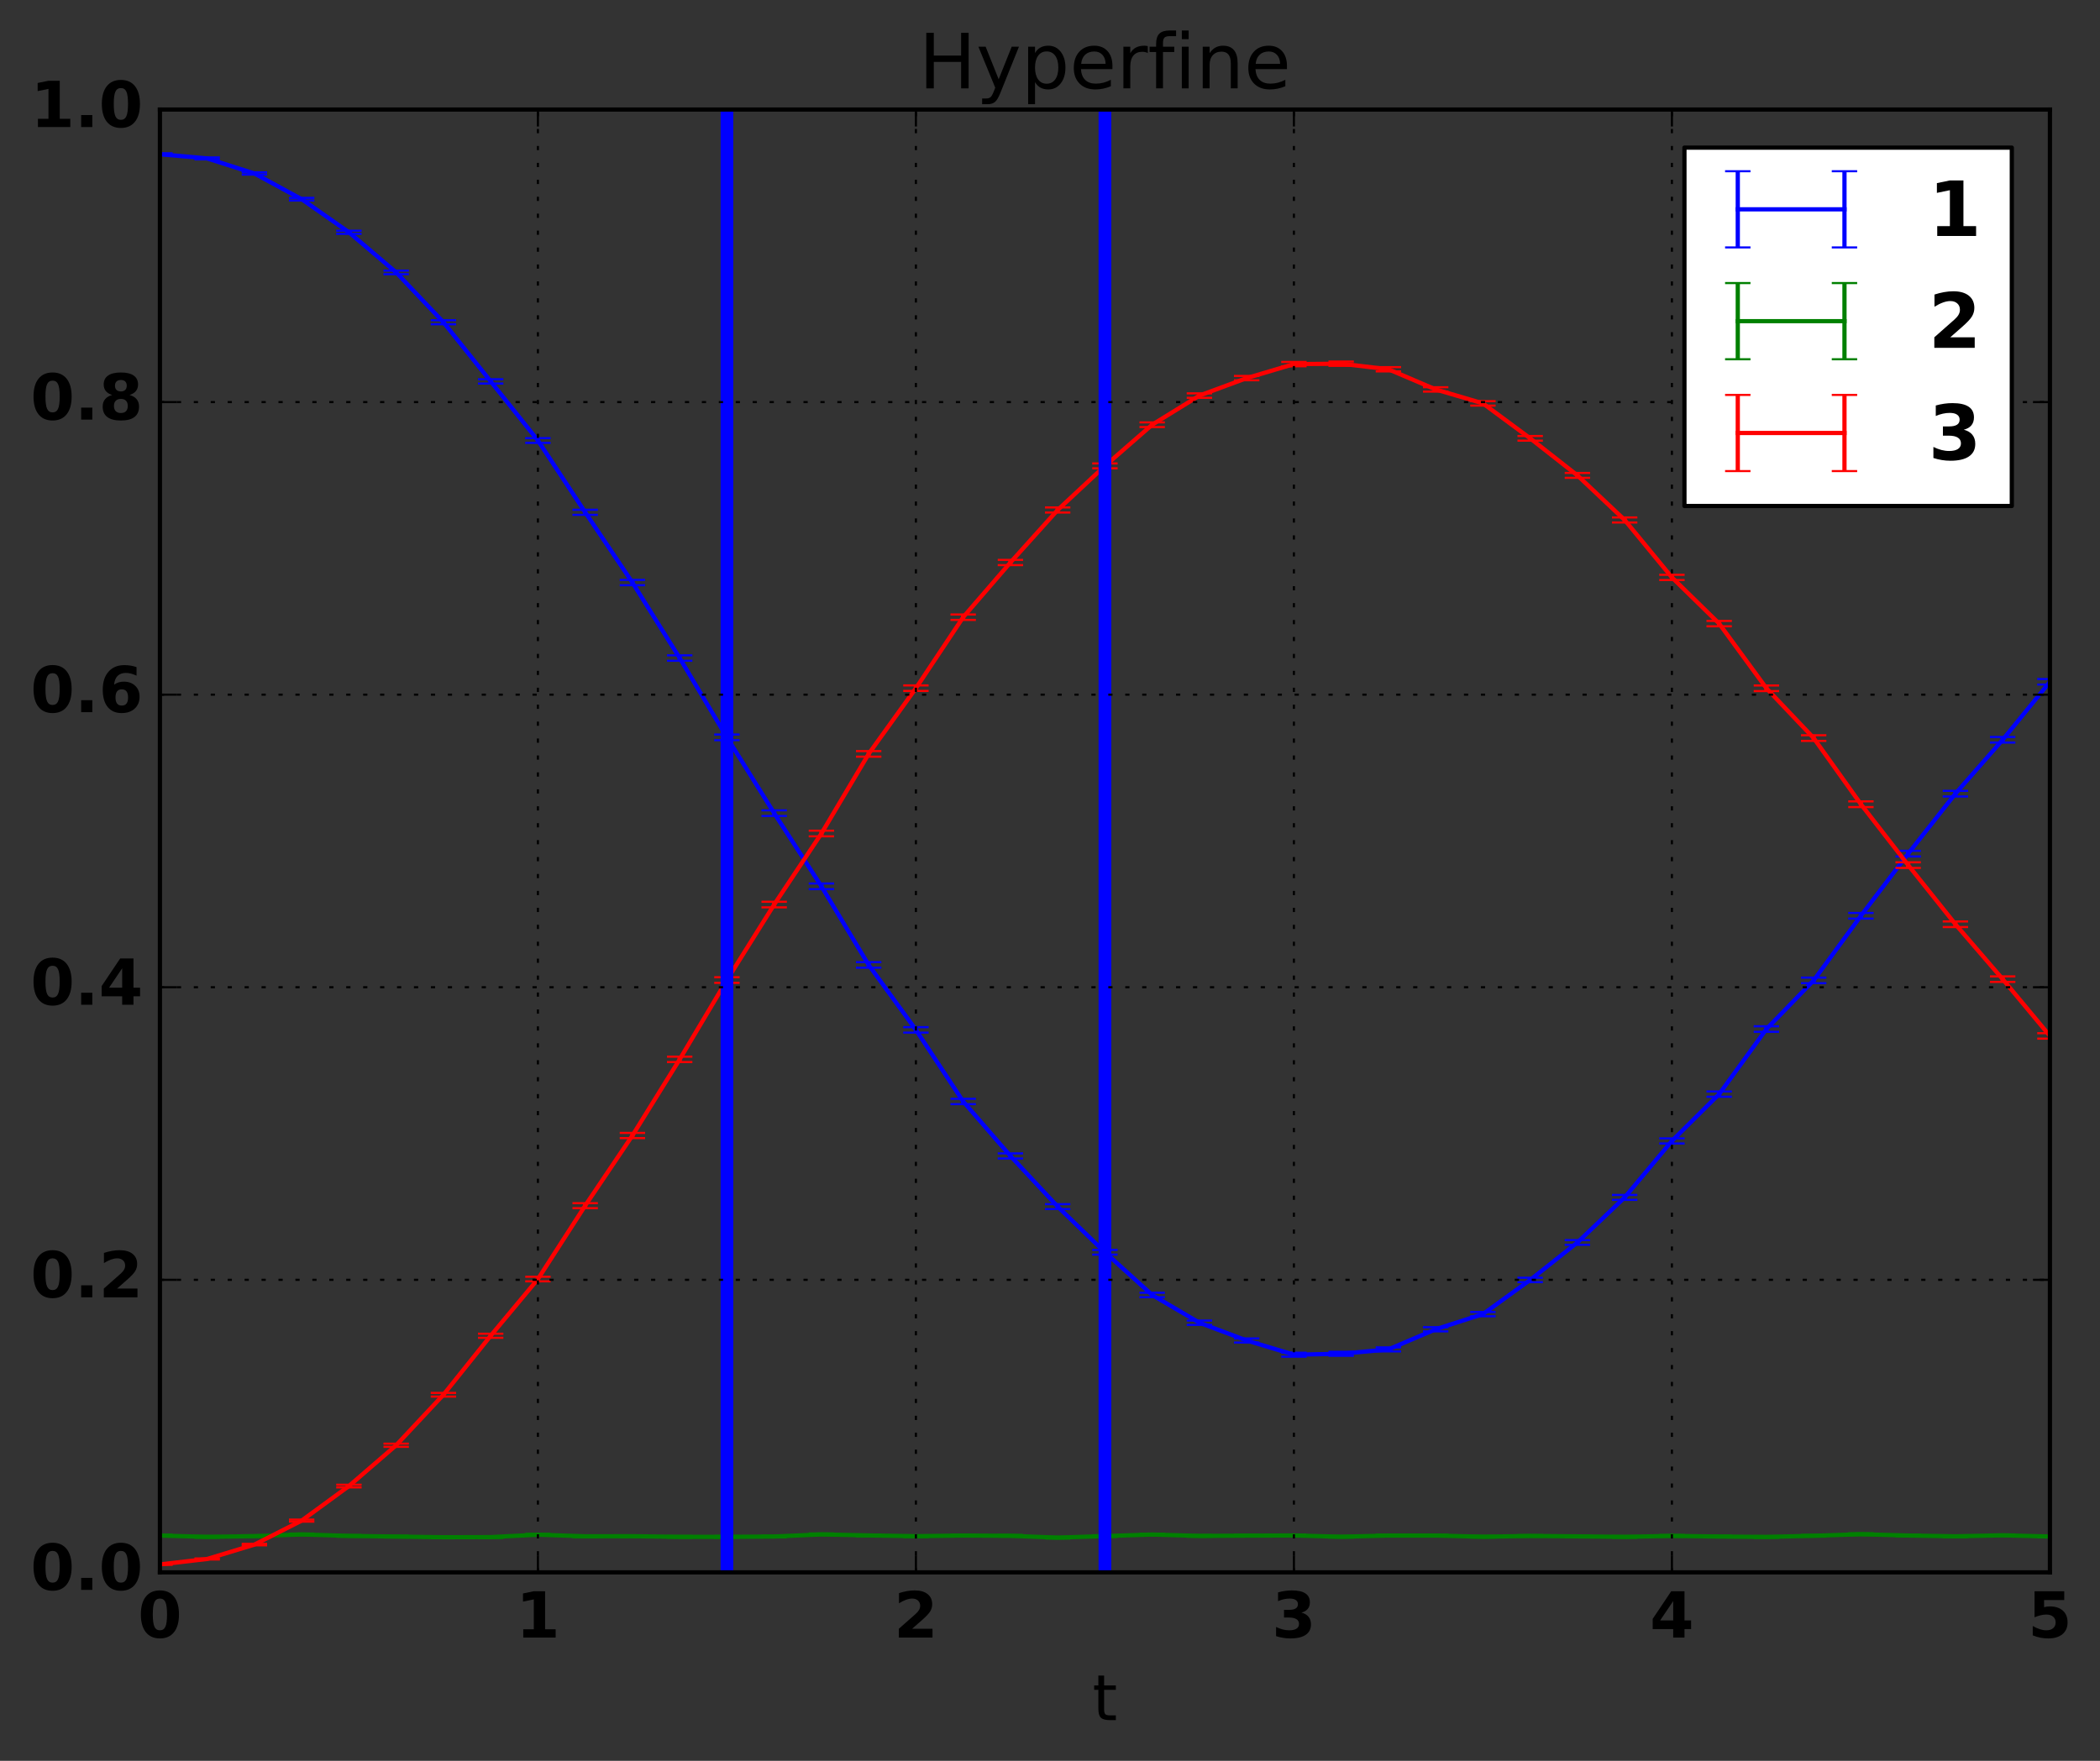 <?xml version="1.0" encoding="utf-8" standalone="no"?>
<!DOCTYPE svg PUBLIC "-//W3C//DTD SVG 1.1//EN"
  "http://www.w3.org/Graphics/SVG/1.1/DTD/svg11.dtd">
<!-- Created with matplotlib (http://matplotlib.org/) -->
<svg height="416pt" version="1.1" viewBox="0 0 496 416" width="496pt" xmlns="http://www.w3.org/2000/svg" xmlns:xlink="http://www.w3.org/1999/xlink">
 <rect x="0" y="0" width="496" height="416" fill="#333333" stroke="none"/>
 <defs>
  <style type="text/css">
*{stroke-linecap:butt;stroke-linejoin:round;stroke-miterlimit:100000;}
  </style>
 </defs>
 <g id="figure_1">
  <g id="patch_1">
   <path d="M 0 416.712 
L 496.589 416.712 
L 496.589 0 
L 0 0 
z
" style="fill:none;"/>
  </g>
  <g id="axes_1">
   <g id="patch_2">
    <path d="M 37.771 371.477 
L 484.171 371.477 
L 484.171 25.877 
L 37.771 25.877 
z
" style="fill:none;"/>
   </g>
   <g id="LineCollection_1">
    <path clip-path="url(#pd24d16bfb7)" d="M 37.771 36.67 
L 37.771 36.21 
" style="fill:none;stroke:#0000ff;"/>
    <path clip-path="url(#pd24d16bfb7)" d="M 48.931 37.663 
L 48.931 37.189 
" style="fill:none;stroke:#0000ff;"/>
    <path clip-path="url(#pd24d16bfb7)" d="M 60.091 41.261 
L 60.091 40.715 
" style="fill:none;stroke:#0000ff;"/>
    <path clip-path="url(#pd24d16bfb7)" d="M 71.251 47.38 
L 71.251 46.745 
" style="fill:none;stroke:#0000ff;"/>
    <path clip-path="url(#pd24d16bfb7)" d="M 82.411 55.246 
L 82.411 54.508 
" style="fill:none;stroke:#0000ff;"/>
    <path clip-path="url(#pd24d16bfb7)" d="M 93.571 64.783 
L 93.571 63.942 
" style="fill:none;stroke:#0000ff;"/>
    <path clip-path="url(#pd24d16bfb7)" d="M 104.731 76.608 
L 104.731 75.656 
" style="fill:none;stroke:#0000ff;"/>
    <path clip-path="url(#pd24d16bfb7)" d="M 115.891 90.614 
L 115.891 89.59 
" style="fill:none;stroke:#0000ff;"/>
    <path clip-path="url(#pd24d16bfb7)" d="M 127.051 104.634 
L 127.051 103.508 
" style="fill:none;stroke:#0000ff;"/>
    <path clip-path="url(#pd24d16bfb7)" d="M 138.211 121.629 
L 138.211 120.425 
" style="fill:none;stroke:#0000ff;"/>
    <path clip-path="url(#pd24d16bfb7)" d="M 149.371 138.254 
L 149.371 136.997 
" style="fill:none;stroke:#0000ff;"/>
    <path clip-path="url(#pd24d16bfb7)" d="M 160.531 156.108 
L 160.531 154.825 
" style="fill:none;stroke:#0000ff;"/>
    <path clip-path="url(#pd24d16bfb7)" d="M 171.691 174.876 
L 171.691 173.53 
" style="fill:none;stroke:#0000ff;"/>
    <path clip-path="url(#pd24d16bfb7)" d="M 182.851 192.773 
L 182.851 191.449 
" style="fill:none;stroke:#0000ff;"/>
    <path clip-path="url(#pd24d16bfb7)" d="M 194.011 210.069 
L 194.011 208.735 
" style="fill:none;stroke:#0000ff;"/>
    <path clip-path="url(#pd24d16bfb7)" d="M 205.171 228.626 
L 205.171 227.313 
" style="fill:none;stroke:#0000ff;"/>
    <path clip-path="url(#pd24d16bfb7)" d="M 216.331 243.958 
L 216.331 242.672 
" style="fill:none;stroke:#0000ff;"/>
    <path clip-path="url(#pd24d16bfb7)" d="M 227.491 260.863 
L 227.491 259.601 
" style="fill:none;stroke:#0000ff;"/>
    <path clip-path="url(#pd24d16bfb7)" d="M 238.651 273.699 
L 238.651 272.495 
" style="fill:none;stroke:#0000ff;"/>
    <path clip-path="url(#pd24d16bfb7)" d="M 249.811 285.649 
L 249.811 284.487 
" style="fill:none;stroke:#0000ff;"/>
    <path clip-path="url(#pd24d16bfb7)" d="M 260.971 296.409 
L 260.971 295.3 
" style="fill:none;stroke:#0000ff;"/>
    <path clip-path="url(#pd24d16bfb7)" d="M 272.131 306.474 
L 272.131 305.418 
" style="fill:none;stroke:#0000ff;"/>
    <path clip-path="url(#pd24d16bfb7)" d="M 283.291 313.007 
L 283.291 311.996 
" style="fill:none;stroke:#0000ff;"/>
    <path clip-path="url(#pd24d16bfb7)" d="M 294.451 317.183 
L 294.451 316.214 
" style="fill:none;stroke:#0000ff;"/>
    <path clip-path="url(#pd24d16bfb7)" d="M 305.611 320.527 
L 305.611 319.576 
" style="fill:none;stroke:#0000ff;"/>
    <path clip-path="url(#pd24d16bfb7)" d="M 316.771 320.314 
L 316.771 319.356 
" style="fill:none;stroke:#0000ff;"/>
    <path clip-path="url(#pd24d16bfb7)" d="M 327.931 319.286 
L 327.931 318.329 
" style="fill:none;stroke:#0000ff;"/>
    <path clip-path="url(#pd24d16bfb7)" d="M 339.091 314.54 
L 339.091 313.553 
" style="fill:none;stroke:#0000ff;"/>
    <path clip-path="url(#pd24d16bfb7)" d="M 350.251 310.968 
L 350.251 309.964 
" style="fill:none;stroke:#0000ff;"/>
    <path clip-path="url(#pd24d16bfb7)" d="M 361.411 302.919 
L 361.411 301.874 
" style="fill:none;stroke:#0000ff;"/>
    <path clip-path="url(#pd24d16bfb7)" d="M 372.571 294.096 
L 372.571 292.988 
" style="fill:none;stroke:#0000ff;"/>
    <path clip-path="url(#pd24d16bfb7)" d="M 383.731 283.475 
L 383.731 282.312 
" style="fill:none;stroke:#0000ff;"/>
    <path clip-path="url(#pd24d16bfb7)" d="M 394.891 270.154 
L 394.891 268.945 
" style="fill:none;stroke:#0000ff;"/>
    <path clip-path="url(#pd24d16bfb7)" d="M 406.051 259.107 
L 406.051 257.861 
" style="fill:none;stroke:#0000ff;"/>
    <path clip-path="url(#pd24d16bfb7)" d="M 417.211 243.766 
L 417.211 242.46 
" style="fill:none;stroke:#0000ff;"/>
    <path clip-path="url(#pd24d16bfb7)" d="M 428.371 232.281 
L 428.371 230.966 
" style="fill:none;stroke:#0000ff;"/>
    <path clip-path="url(#pd24d16bfb7)" d="M 439.531 217.026 
L 439.531 215.689 
" style="fill:none;stroke:#0000ff;"/>
    <path clip-path="url(#pd24d16bfb7)" d="M 450.691 202.342 
L 450.691 201.004 
" style="fill:none;stroke:#0000ff;"/>
    <path clip-path="url(#pd24d16bfb7)" d="M 461.851 188.177 
L 461.851 186.843 
" style="fill:none;stroke:#0000ff;"/>
    <path clip-path="url(#pd24d16bfb7)" d="M 473.011 175.439 
L 473.011 174.116 
" style="fill:none;stroke:#0000ff;"/>
    <path clip-path="url(#pd24d16bfb7)" d="M 484.171 161.729 
L 484.171 160.429 
" style="fill:none;stroke:#0000ff;"/>
   </g>
   <g id="LineCollection_2">
    <path clip-path="url(#pd24d16bfb7)" d="M 37.771 362.998 
L 37.771 362.579 
" style="fill:none;stroke:#008000;"/>
    <path clip-path="url(#pd24d16bfb7)" d="M 48.931 363.292 
L 48.931 362.886 
" style="fill:none;stroke:#008000;"/>
    <path clip-path="url(#pd24d16bfb7)" d="M 60.091 363.128 
L 60.091 362.714 
" style="fill:none;stroke:#008000;"/>
    <path clip-path="url(#pd24d16bfb7)" d="M 71.251 362.725 
L 71.251 362.305 
" style="fill:none;stroke:#008000;"/>
    <path clip-path="url(#pd24d16bfb7)" d="M 82.411 363.072 
L 82.411 362.657 
" style="fill:none;stroke:#008000;"/>
    <path clip-path="url(#pd24d16bfb7)" d="M 93.571 363.228 
L 93.571 362.815 
" style="fill:none;stroke:#008000;"/>
    <path clip-path="url(#pd24d16bfb7)" d="M 104.731 363.388 
L 104.731 362.974 
" style="fill:none;stroke:#008000;"/>
    <path clip-path="url(#pd24d16bfb7)" d="M 115.891 363.351 
L 115.891 362.948 
" style="fill:none;stroke:#008000;"/>
    <path clip-path="url(#pd24d16bfb7)" d="M 127.051 362.79 
L 127.051 362.364 
" style="fill:none;stroke:#008000;"/>
    <path clip-path="url(#pd24d16bfb7)" d="M 138.211 363.168 
L 138.211 362.75 
" style="fill:none;stroke:#008000;"/>
    <path clip-path="url(#pd24d16bfb7)" d="M 149.371 363.141 
L 149.371 362.724 
" style="fill:none;stroke:#008000;"/>
    <path clip-path="url(#pd24d16bfb7)" d="M 160.531 363.29 
L 160.531 362.882 
" style="fill:none;stroke:#008000;"/>
    <path clip-path="url(#pd24d16bfb7)" d="M 171.691 363.296 
L 171.691 362.877 
" style="fill:none;stroke:#008000;"/>
    <path clip-path="url(#pd24d16bfb7)" d="M 182.851 363.216 
L 182.851 362.806 
" style="fill:none;stroke:#008000;"/>
    <path clip-path="url(#pd24d16bfb7)" d="M 194.011 362.721 
L 194.011 362.296 
" style="fill:none;stroke:#008000;"/>
    <path clip-path="url(#pd24d16bfb7)" d="M 205.171 362.962 
L 205.171 362.544 
" style="fill:none;stroke:#008000;"/>
    <path clip-path="url(#pd24d16bfb7)" d="M 216.331 363.136 
L 216.331 362.723 
" style="fill:none;stroke:#008000;"/>
    <path clip-path="url(#pd24d16bfb7)" d="M 227.491 362.988 
L 227.491 362.565 
" style="fill:none;stroke:#008000;"/>
    <path clip-path="url(#pd24d16bfb7)" d="M 238.651 363.05 
L 238.651 362.634 
" style="fill:none;stroke:#008000;"/>
    <path clip-path="url(#pd24d16bfb7)" d="M 249.811 363.478 
L 249.811 363.07 
" style="fill:none;stroke:#008000;"/>
    <path clip-path="url(#pd24d16bfb7)" d="M 260.971 363.112 
L 260.971 362.695 
" style="fill:none;stroke:#008000;"/>
    <path clip-path="url(#pd24d16bfb7)" d="M 272.131 362.755 
L 272.131 362.327 
" style="fill:none;stroke:#008000;"/>
    <path clip-path="url(#pd24d16bfb7)" d="M 283.291 363.076 
L 283.291 362.657 
" style="fill:none;stroke:#008000;"/>
    <path clip-path="url(#pd24d16bfb7)" d="M 294.451 363.009 
L 294.451 362.594 
" style="fill:none;stroke:#008000;"/>
    <path clip-path="url(#pd24d16bfb7)" d="M 305.611 362.967 
L 305.611 362.548 
" style="fill:none;stroke:#008000;"/>
    <path clip-path="url(#pd24d16bfb7)" d="M 316.771 363.274 
L 316.771 362.86 
" style="fill:none;stroke:#008000;"/>
    <path clip-path="url(#pd24d16bfb7)" d="M 327.931 362.988 
L 327.931 362.571 
" style="fill:none;stroke:#008000;"/>
    <path clip-path="url(#pd24d16bfb7)" d="M 339.091 362.987 
L 339.091 362.572 
" style="fill:none;stroke:#008000;"/>
    <path clip-path="url(#pd24d16bfb7)" d="M 350.251 363.266 
L 350.251 362.86 
" style="fill:none;stroke:#008000;"/>
    <path clip-path="url(#pd24d16bfb7)" d="M 361.411 363.079 
L 361.411 362.672 
" style="fill:none;stroke:#008000;"/>
    <path clip-path="url(#pd24d16bfb7)" d="M 372.571 363.176 
L 372.571 362.765 
" style="fill:none;stroke:#008000;"/>
    <path clip-path="url(#pd24d16bfb7)" d="M 383.731 363.295 
L 383.731 362.885 
" style="fill:none;stroke:#008000;"/>
    <path clip-path="url(#pd24d16bfb7)" d="M 394.891 363.068 
L 394.891 362.654 
" style="fill:none;stroke:#008000;"/>
    <path clip-path="url(#pd24d16bfb7)" d="M 406.051 363.219 
L 406.051 362.809 
" style="fill:none;stroke:#008000;"/>
    <path clip-path="url(#pd24d16bfb7)" d="M 417.211 363.314 
L 417.211 362.899 
" style="fill:none;stroke:#008000;"/>
    <path clip-path="url(#pd24d16bfb7)" d="M 428.371 363.042 
L 428.371 362.624 
" style="fill:none;stroke:#008000;"/>
    <path clip-path="url(#pd24d16bfb7)" d="M 439.531 362.683 
L 439.531 362.254 
" style="fill:none;stroke:#008000;"/>
    <path clip-path="url(#pd24d16bfb7)" d="M 450.691 362.985 
L 450.691 362.565 
" style="fill:none;stroke:#008000;"/>
    <path clip-path="url(#pd24d16bfb7)" d="M 461.851 363.167 
L 461.851 362.752 
" style="fill:none;stroke:#008000;"/>
    <path clip-path="url(#pd24d16bfb7)" d="M 473.011 362.935 
L 473.011 362.515 
" style="fill:none;stroke:#008000;"/>
    <path clip-path="url(#pd24d16bfb7)" d="M 484.171 363.213 
L 484.171 362.801 
" style="fill:none;stroke:#008000;"/>
   </g>
   <g id="LineCollection_3">
    <path clip-path="url(#pd24d16bfb7)" d="M 37.771 369.699 
L 37.771 369.502 
" style="fill:none;stroke:#ff0000;"/>
    <path clip-path="url(#pd24d16bfb7)" d="M 48.931 368.439 
L 48.931 368.188 
" style="fill:none;stroke:#ff0000;"/>
    <path clip-path="url(#pd24d16bfb7)" d="M 60.091 365.102 
L 60.091 364.738 
" style="fill:none;stroke:#ff0000;"/>
    <path clip-path="url(#pd24d16bfb7)" d="M 71.251 359.496 
L 71.251 359.007 
" style="fill:none;stroke:#ff0000;"/>
    <path clip-path="url(#pd24d16bfb7)" d="M 82.411 351.401 
L 82.411 350.773 
" style="fill:none;stroke:#ff0000;"/>
    <path clip-path="url(#pd24d16bfb7)" d="M 93.571 341.822 
L 93.571 341.069 
" style="fill:none;stroke:#ff0000;"/>
    <path clip-path="url(#pd24d16bfb7)" d="M 104.731 329.957 
L 104.731 329.075 
" style="fill:none;stroke:#ff0000;"/>
    <path clip-path="url(#pd24d16bfb7)" d="M 115.891 316.062 
L 115.891 315.093 
" style="fill:none;stroke:#ff0000;"/>
    <path clip-path="url(#pd24d16bfb7)" d="M 127.051 302.719 
L 127.051 301.642 
" style="fill:none;stroke:#ff0000;"/>
    <path clip-path="url(#pd24d16bfb7)" d="M 138.211 285.427 
L 138.211 284.259 
" style="fill:none;stroke:#ff0000;"/>
    <path clip-path="url(#pd24d16bfb7)" d="M 149.371 268.886 
L 149.371 267.656 
" style="fill:none;stroke:#ff0000;"/>
    <path clip-path="url(#pd24d16bfb7)" d="M 160.531 250.909 
L 160.531 249.644 
" style="fill:none;stroke:#ff0000;"/>
    <path clip-path="url(#pd24d16bfb7)" d="M 171.691 232.207 
L 171.691 230.872 
" style="fill:none;stroke:#ff0000;"/>
    <path clip-path="url(#pd24d16bfb7)" d="M 182.851 214.367 
L 182.851 213.047 
" style="fill:none;stroke:#ff0000;"/>
    <path clip-path="url(#pd24d16bfb7)" d="M 194.011 197.587 
L 194.011 196.25 
" style="fill:none;stroke:#ff0000;"/>
    <path clip-path="url(#pd24d16bfb7)" d="M 205.171 178.768 
L 205.171 177.446 
" style="fill:none;stroke:#ff0000;"/>
    <path clip-path="url(#pd24d16bfb7)" d="M 216.331 163.235 
L 216.331 161.933 
" style="fill:none;stroke:#ff0000;"/>
    <path clip-path="url(#pd24d16bfb7)" d="M 227.491 146.463 
L 227.491 145.177 
" style="fill:none;stroke:#ff0000;"/>
    <path clip-path="url(#pd24d16bfb7)" d="M 238.651 133.507 
L 238.651 132.273 
" style="fill:none;stroke:#ff0000;"/>
    <path clip-path="url(#pd24d16bfb7)" d="M 249.811 121.085 
L 249.811 119.889 
" style="fill:none;stroke:#ff0000;"/>
    <path clip-path="url(#pd24d16bfb7)" d="M 260.971 110.646 
L 260.971 109.495 
" style="fill:none;stroke:#ff0000;"/>
    <path clip-path="url(#pd24d16bfb7)" d="M 272.131 100.896 
L 272.131 99.788 
" style="fill:none;stroke:#ff0000;"/>
    <path clip-path="url(#pd24d16bfb7)" d="M 283.291 93.993 
L 283.291 92.928 
" style="fill:none;stroke:#ff0000;"/>
    <path clip-path="url(#pd24d16bfb7)" d="M 294.451 89.843 
L 294.451 88.815 
" style="fill:none;stroke:#ff0000;"/>
    <path clip-path="url(#pd24d16bfb7)" d="M 305.611 86.526 
L 305.611 85.513 
" style="fill:none;stroke:#ff0000;"/>
    <path clip-path="url(#pd24d16bfb7)" d="M 316.771 86.436 
L 316.771 85.418 
" style="fill:none;stroke:#ff0000;"/>
    <path clip-path="url(#pd24d16bfb7)" d="M 327.931 87.751 
L 327.931 86.733 
" style="fill:none;stroke:#ff0000;"/>
    <path clip-path="url(#pd24d16bfb7)" d="M 339.091 92.524 
L 339.091 91.482 
" style="fill:none;stroke:#ff0000;"/>
    <path clip-path="url(#pd24d16bfb7)" d="M 350.251 95.827 
L 350.251 94.772 
" style="fill:none;stroke:#ff0000;"/>
    <path clip-path="url(#pd24d16bfb7)" d="M 361.411 104.103 
L 361.411 103.012 
" style="fill:none;stroke:#ff0000;"/>
    <path clip-path="url(#pd24d16bfb7)" d="M 372.571 112.891 
L 372.571 111.742 
" style="fill:none;stroke:#ff0000;"/>
    <path clip-path="url(#pd24d16bfb7)" d="M 383.731 123.444 
L 383.731 122.247 
" style="fill:none;stroke:#ff0000;"/>
    <path clip-path="url(#pd24d16bfb7)" d="M 394.891 137.037 
L 394.891 135.8 
" style="fill:none;stroke:#ff0000;"/>
    <path clip-path="url(#pd24d16bfb7)" d="M 406.051 147.965 
L 406.051 146.697 
" style="fill:none;stroke:#ff0000;"/>
    <path clip-path="url(#pd24d16bfb7)" d="M 417.211 163.27 
L 417.211 161.948 
" style="fill:none;stroke:#ff0000;"/>
    <path clip-path="url(#pd24d16bfb7)" d="M 428.371 175.036 
L 428.371 173.709 
" style="fill:none;stroke:#ff0000;"/>
    <path clip-path="url(#pd24d16bfb7)" d="M 439.531 190.674 
L 439.531 189.332 
" style="fill:none;stroke:#ff0000;"/>
    <path clip-path="url(#pd24d16bfb7)" d="M 450.691 205.05 
L 450.691 203.712 
" style="fill:none;stroke:#ff0000;"/>
    <path clip-path="url(#pd24d16bfb7)" d="M 461.851 219.023 
L 461.851 217.695 
" style="fill:none;stroke:#ff0000;"/>
    <path clip-path="url(#pd24d16bfb7)" d="M 473.011 231.983 
L 473.011 230.67 
" style="fill:none;stroke:#ff0000;"/>
    <path clip-path="url(#pd24d16bfb7)" d="M 484.171 245.385 
L 484.171 244.101 
" style="fill:none;stroke:#ff0000;"/>
   </g>
   <g id="line2d_1">
    <defs>
     <path d="M 3 0 
L -3 -0 
" id="m24e757e109" style="stroke:#0000ff;stroke-width:0.5;"/>
    </defs>
    <g clip-path="url(#pd24d16bfb7)">
     <use style="fill:#0000ff;stroke:#0000ff;stroke-width:0.5;" x="37.771" xlink:href="#m24e757e109" y="36.67"/>
     <use style="fill:#0000ff;stroke:#0000ff;stroke-width:0.5;" x="48.931" xlink:href="#m24e757e109" y="37.663"/>
     <use style="fill:#0000ff;stroke:#0000ff;stroke-width:0.5;" x="60.091" xlink:href="#m24e757e109" y="41.261"/>
     <use style="fill:#0000ff;stroke:#0000ff;stroke-width:0.5;" x="71.251" xlink:href="#m24e757e109" y="47.38"/>
     <use style="fill:#0000ff;stroke:#0000ff;stroke-width:0.5;" x="82.411" xlink:href="#m24e757e109" y="55.246"/>
     <use style="fill:#0000ff;stroke:#0000ff;stroke-width:0.5;" x="93.571" xlink:href="#m24e757e109" y="64.783"/>
     <use style="fill:#0000ff;stroke:#0000ff;stroke-width:0.5;" x="104.731" xlink:href="#m24e757e109" y="76.608"/>
     <use style="fill:#0000ff;stroke:#0000ff;stroke-width:0.5;" x="115.891" xlink:href="#m24e757e109" y="90.614"/>
     <use style="fill:#0000ff;stroke:#0000ff;stroke-width:0.5;" x="127.051" xlink:href="#m24e757e109" y="104.634"/>
     <use style="fill:#0000ff;stroke:#0000ff;stroke-width:0.5;" x="138.211" xlink:href="#m24e757e109" y="121.629"/>
     <use style="fill:#0000ff;stroke:#0000ff;stroke-width:0.5;" x="149.371" xlink:href="#m24e757e109" y="138.254"/>
     <use style="fill:#0000ff;stroke:#0000ff;stroke-width:0.5;" x="160.531" xlink:href="#m24e757e109" y="156.108"/>
     <use style="fill:#0000ff;stroke:#0000ff;stroke-width:0.5;" x="171.691" xlink:href="#m24e757e109" y="174.876"/>
     <use style="fill:#0000ff;stroke:#0000ff;stroke-width:0.5;" x="182.851" xlink:href="#m24e757e109" y="192.773"/>
     <use style="fill:#0000ff;stroke:#0000ff;stroke-width:0.5;" x="194.011" xlink:href="#m24e757e109" y="210.069"/>
     <use style="fill:#0000ff;stroke:#0000ff;stroke-width:0.5;" x="205.171" xlink:href="#m24e757e109" y="228.626"/>
     <use style="fill:#0000ff;stroke:#0000ff;stroke-width:0.5;" x="216.331" xlink:href="#m24e757e109" y="243.958"/>
     <use style="fill:#0000ff;stroke:#0000ff;stroke-width:0.5;" x="227.491" xlink:href="#m24e757e109" y="260.863"/>
     <use style="fill:#0000ff;stroke:#0000ff;stroke-width:0.5;" x="238.651" xlink:href="#m24e757e109" y="273.699"/>
     <use style="fill:#0000ff;stroke:#0000ff;stroke-width:0.5;" x="249.811" xlink:href="#m24e757e109" y="285.649"/>
     <use style="fill:#0000ff;stroke:#0000ff;stroke-width:0.5;" x="260.971" xlink:href="#m24e757e109" y="296.409"/>
     <use style="fill:#0000ff;stroke:#0000ff;stroke-width:0.5;" x="272.131" xlink:href="#m24e757e109" y="306.474"/>
     <use style="fill:#0000ff;stroke:#0000ff;stroke-width:0.5;" x="283.291" xlink:href="#m24e757e109" y="313.007"/>
     <use style="fill:#0000ff;stroke:#0000ff;stroke-width:0.5;" x="294.451" xlink:href="#m24e757e109" y="317.183"/>
     <use style="fill:#0000ff;stroke:#0000ff;stroke-width:0.5;" x="305.611" xlink:href="#m24e757e109" y="320.527"/>
     <use style="fill:#0000ff;stroke:#0000ff;stroke-width:0.5;" x="316.771" xlink:href="#m24e757e109" y="320.314"/>
     <use style="fill:#0000ff;stroke:#0000ff;stroke-width:0.5;" x="327.931" xlink:href="#m24e757e109" y="319.286"/>
     <use style="fill:#0000ff;stroke:#0000ff;stroke-width:0.5;" x="339.091" xlink:href="#m24e757e109" y="314.54"/>
     <use style="fill:#0000ff;stroke:#0000ff;stroke-width:0.5;" x="350.251" xlink:href="#m24e757e109" y="310.968"/>
     <use style="fill:#0000ff;stroke:#0000ff;stroke-width:0.5;" x="361.411" xlink:href="#m24e757e109" y="302.919"/>
     <use style="fill:#0000ff;stroke:#0000ff;stroke-width:0.5;" x="372.571" xlink:href="#m24e757e109" y="294.096"/>
     <use style="fill:#0000ff;stroke:#0000ff;stroke-width:0.5;" x="383.731" xlink:href="#m24e757e109" y="283.475"/>
     <use style="fill:#0000ff;stroke:#0000ff;stroke-width:0.5;" x="394.891" xlink:href="#m24e757e109" y="270.154"/>
     <use style="fill:#0000ff;stroke:#0000ff;stroke-width:0.5;" x="406.051" xlink:href="#m24e757e109" y="259.107"/>
     <use style="fill:#0000ff;stroke:#0000ff;stroke-width:0.5;" x="417.211" xlink:href="#m24e757e109" y="243.766"/>
     <use style="fill:#0000ff;stroke:#0000ff;stroke-width:0.5;" x="428.371" xlink:href="#m24e757e109" y="232.281"/>
     <use style="fill:#0000ff;stroke:#0000ff;stroke-width:0.5;" x="439.531" xlink:href="#m24e757e109" y="217.026"/>
     <use style="fill:#0000ff;stroke:#0000ff;stroke-width:0.5;" x="450.691" xlink:href="#m24e757e109" y="202.342"/>
     <use style="fill:#0000ff;stroke:#0000ff;stroke-width:0.5;" x="461.851" xlink:href="#m24e757e109" y="188.177"/>
     <use style="fill:#0000ff;stroke:#0000ff;stroke-width:0.5;" x="473.011" xlink:href="#m24e757e109" y="175.439"/>
     <use style="fill:#0000ff;stroke:#0000ff;stroke-width:0.5;" x="484.171" xlink:href="#m24e757e109" y="161.729"/>
    </g>
   </g>
   <g id="line2d_2">
    <g clip-path="url(#pd24d16bfb7)">
     <use style="fill:#0000ff;stroke:#0000ff;stroke-width:0.5;" x="37.771" xlink:href="#m24e757e109" y="36.21"/>
     <use style="fill:#0000ff;stroke:#0000ff;stroke-width:0.5;" x="48.931" xlink:href="#m24e757e109" y="37.189"/>
     <use style="fill:#0000ff;stroke:#0000ff;stroke-width:0.5;" x="60.091" xlink:href="#m24e757e109" y="40.715"/>
     <use style="fill:#0000ff;stroke:#0000ff;stroke-width:0.5;" x="71.251" xlink:href="#m24e757e109" y="46.745"/>
     <use style="fill:#0000ff;stroke:#0000ff;stroke-width:0.5;" x="82.411" xlink:href="#m24e757e109" y="54.508"/>
     <use style="fill:#0000ff;stroke:#0000ff;stroke-width:0.5;" x="93.571" xlink:href="#m24e757e109" y="63.942"/>
     <use style="fill:#0000ff;stroke:#0000ff;stroke-width:0.5;" x="104.731" xlink:href="#m24e757e109" y="75.656"/>
     <use style="fill:#0000ff;stroke:#0000ff;stroke-width:0.5;" x="115.891" xlink:href="#m24e757e109" y="89.59"/>
     <use style="fill:#0000ff;stroke:#0000ff;stroke-width:0.5;" x="127.051" xlink:href="#m24e757e109" y="103.508"/>
     <use style="fill:#0000ff;stroke:#0000ff;stroke-width:0.5;" x="138.211" xlink:href="#m24e757e109" y="120.425"/>
     <use style="fill:#0000ff;stroke:#0000ff;stroke-width:0.5;" x="149.371" xlink:href="#m24e757e109" y="136.997"/>
     <use style="fill:#0000ff;stroke:#0000ff;stroke-width:0.5;" x="160.531" xlink:href="#m24e757e109" y="154.825"/>
     <use style="fill:#0000ff;stroke:#0000ff;stroke-width:0.5;" x="171.691" xlink:href="#m24e757e109" y="173.53"/>
     <use style="fill:#0000ff;stroke:#0000ff;stroke-width:0.5;" x="182.851" xlink:href="#m24e757e109" y="191.449"/>
     <use style="fill:#0000ff;stroke:#0000ff;stroke-width:0.5;" x="194.011" xlink:href="#m24e757e109" y="208.735"/>
     <use style="fill:#0000ff;stroke:#0000ff;stroke-width:0.5;" x="205.171" xlink:href="#m24e757e109" y="227.313"/>
     <use style="fill:#0000ff;stroke:#0000ff;stroke-width:0.5;" x="216.331" xlink:href="#m24e757e109" y="242.672"/>
     <use style="fill:#0000ff;stroke:#0000ff;stroke-width:0.5;" x="227.491" xlink:href="#m24e757e109" y="259.601"/>
     <use style="fill:#0000ff;stroke:#0000ff;stroke-width:0.5;" x="238.651" xlink:href="#m24e757e109" y="272.495"/>
     <use style="fill:#0000ff;stroke:#0000ff;stroke-width:0.5;" x="249.811" xlink:href="#m24e757e109" y="284.487"/>
     <use style="fill:#0000ff;stroke:#0000ff;stroke-width:0.5;" x="260.971" xlink:href="#m24e757e109" y="295.3"/>
     <use style="fill:#0000ff;stroke:#0000ff;stroke-width:0.5;" x="272.131" xlink:href="#m24e757e109" y="305.418"/>
     <use style="fill:#0000ff;stroke:#0000ff;stroke-width:0.5;" x="283.291" xlink:href="#m24e757e109" y="311.996"/>
     <use style="fill:#0000ff;stroke:#0000ff;stroke-width:0.5;" x="294.451" xlink:href="#m24e757e109" y="316.214"/>
     <use style="fill:#0000ff;stroke:#0000ff;stroke-width:0.5;" x="305.611" xlink:href="#m24e757e109" y="319.576"/>
     <use style="fill:#0000ff;stroke:#0000ff;stroke-width:0.5;" x="316.771" xlink:href="#m24e757e109" y="319.356"/>
     <use style="fill:#0000ff;stroke:#0000ff;stroke-width:0.5;" x="327.931" xlink:href="#m24e757e109" y="318.329"/>
     <use style="fill:#0000ff;stroke:#0000ff;stroke-width:0.5;" x="339.091" xlink:href="#m24e757e109" y="313.553"/>
     <use style="fill:#0000ff;stroke:#0000ff;stroke-width:0.5;" x="350.251" xlink:href="#m24e757e109" y="309.964"/>
     <use style="fill:#0000ff;stroke:#0000ff;stroke-width:0.5;" x="361.411" xlink:href="#m24e757e109" y="301.874"/>
     <use style="fill:#0000ff;stroke:#0000ff;stroke-width:0.5;" x="372.571" xlink:href="#m24e757e109" y="292.988"/>
     <use style="fill:#0000ff;stroke:#0000ff;stroke-width:0.5;" x="383.731" xlink:href="#m24e757e109" y="282.312"/>
     <use style="fill:#0000ff;stroke:#0000ff;stroke-width:0.5;" x="394.891" xlink:href="#m24e757e109" y="268.945"/>
     <use style="fill:#0000ff;stroke:#0000ff;stroke-width:0.5;" x="406.051" xlink:href="#m24e757e109" y="257.861"/>
     <use style="fill:#0000ff;stroke:#0000ff;stroke-width:0.5;" x="417.211" xlink:href="#m24e757e109" y="242.46"/>
     <use style="fill:#0000ff;stroke:#0000ff;stroke-width:0.5;" x="428.371" xlink:href="#m24e757e109" y="230.966"/>
     <use style="fill:#0000ff;stroke:#0000ff;stroke-width:0.5;" x="439.531" xlink:href="#m24e757e109" y="215.689"/>
     <use style="fill:#0000ff;stroke:#0000ff;stroke-width:0.5;" x="450.691" xlink:href="#m24e757e109" y="201.004"/>
     <use style="fill:#0000ff;stroke:#0000ff;stroke-width:0.5;" x="461.851" xlink:href="#m24e757e109" y="186.843"/>
     <use style="fill:#0000ff;stroke:#0000ff;stroke-width:0.5;" x="473.011" xlink:href="#m24e757e109" y="174.116"/>
     <use style="fill:#0000ff;stroke:#0000ff;stroke-width:0.5;" x="484.171" xlink:href="#m24e757e109" y="160.429"/>
    </g>
   </g>
   <g id="line2d_3">
    <path clip-path="url(#pd24d16bfb7)" d="M 37.771 36.44 
L 48.931 37.426 
L 60.091 40.988 
L 71.251 47.063 
L 82.411 54.877 
L 93.571 64.362 
L 104.731 76.132 
L 115.891 90.102 
L 127.051 104.071 
L 138.211 121.027 
L 149.371 137.625 
L 160.531 155.466 
L 171.691 174.203 
L 182.851 192.111 
L 194.011 209.402 
L 205.171 227.97 
L 216.331 243.315 
L 227.491 260.232 
L 238.651 273.097 
L 249.811 285.068 
L 260.971 295.854 
L 272.131 305.946 
L 283.291 312.502 
L 294.451 316.699 
L 305.611 320.052 
L 316.771 319.835 
L 327.931 318.807 
L 339.091 314.046 
L 350.251 310.466 
L 361.411 302.396 
L 372.571 293.542 
L 383.731 282.894 
L 394.891 269.549 
L 406.051 258.484 
L 417.211 243.113 
L 428.371 231.624 
L 439.531 216.358 
L 450.691 201.673 
L 461.851 187.51 
L 473.011 174.777 
L 484.171 161.079 
" style="fill:none;stroke:#0000ff;stroke-linecap:square;"/>
   </g>
   <g id="line2d_4">
    <defs>
     <path d="M 3 0 
L -3 -0 
" id="m9832de719f" style="stroke:#008000;stroke-width:0.5;"/>
    </defs>
    <g clip-path="url(#pd24d16bfb7)">
     <use style="fill:#008000;stroke:#008000;stroke-width:0.5;" x="37.771" xlink:href="#m9832de719f" y="362.998"/>
     <use style="fill:#008000;stroke:#008000;stroke-width:0.5;" x="48.931" xlink:href="#m9832de719f" y="363.292"/>
     <use style="fill:#008000;stroke:#008000;stroke-width:0.5;" x="60.091" xlink:href="#m9832de719f" y="363.128"/>
     <use style="fill:#008000;stroke:#008000;stroke-width:0.5;" x="71.251" xlink:href="#m9832de719f" y="362.725"/>
     <use style="fill:#008000;stroke:#008000;stroke-width:0.5;" x="82.411" xlink:href="#m9832de719f" y="363.072"/>
     <use style="fill:#008000;stroke:#008000;stroke-width:0.5;" x="93.571" xlink:href="#m9832de719f" y="363.228"/>
     <use style="fill:#008000;stroke:#008000;stroke-width:0.5;" x="104.731" xlink:href="#m9832de719f" y="363.388"/>
     <use style="fill:#008000;stroke:#008000;stroke-width:0.5;" x="115.891" xlink:href="#m9832de719f" y="363.351"/>
     <use style="fill:#008000;stroke:#008000;stroke-width:0.5;" x="127.051" xlink:href="#m9832de719f" y="362.79"/>
     <use style="fill:#008000;stroke:#008000;stroke-width:0.5;" x="138.211" xlink:href="#m9832de719f" y="363.168"/>
     <use style="fill:#008000;stroke:#008000;stroke-width:0.5;" x="149.371" xlink:href="#m9832de719f" y="363.141"/>
     <use style="fill:#008000;stroke:#008000;stroke-width:0.5;" x="160.531" xlink:href="#m9832de719f" y="363.29"/>
     <use style="fill:#008000;stroke:#008000;stroke-width:0.5;" x="171.691" xlink:href="#m9832de719f" y="363.296"/>
     <use style="fill:#008000;stroke:#008000;stroke-width:0.5;" x="182.851" xlink:href="#m9832de719f" y="363.216"/>
     <use style="fill:#008000;stroke:#008000;stroke-width:0.5;" x="194.011" xlink:href="#m9832de719f" y="362.721"/>
     <use style="fill:#008000;stroke:#008000;stroke-width:0.5;" x="205.171" xlink:href="#m9832de719f" y="362.962"/>
     <use style="fill:#008000;stroke:#008000;stroke-width:0.5;" x="216.331" xlink:href="#m9832de719f" y="363.136"/>
     <use style="fill:#008000;stroke:#008000;stroke-width:0.5;" x="227.491" xlink:href="#m9832de719f" y="362.988"/>
     <use style="fill:#008000;stroke:#008000;stroke-width:0.5;" x="238.651" xlink:href="#m9832de719f" y="363.05"/>
     <use style="fill:#008000;stroke:#008000;stroke-width:0.5;" x="249.811" xlink:href="#m9832de719f" y="363.478"/>
     <use style="fill:#008000;stroke:#008000;stroke-width:0.5;" x="260.971" xlink:href="#m9832de719f" y="363.112"/>
     <use style="fill:#008000;stroke:#008000;stroke-width:0.5;" x="272.131" xlink:href="#m9832de719f" y="362.755"/>
     <use style="fill:#008000;stroke:#008000;stroke-width:0.5;" x="283.291" xlink:href="#m9832de719f" y="363.076"/>
     <use style="fill:#008000;stroke:#008000;stroke-width:0.5;" x="294.451" xlink:href="#m9832de719f" y="363.009"/>
     <use style="fill:#008000;stroke:#008000;stroke-width:0.5;" x="305.611" xlink:href="#m9832de719f" y="362.967"/>
     <use style="fill:#008000;stroke:#008000;stroke-width:0.5;" x="316.771" xlink:href="#m9832de719f" y="363.274"/>
     <use style="fill:#008000;stroke:#008000;stroke-width:0.5;" x="327.931" xlink:href="#m9832de719f" y="362.988"/>
     <use style="fill:#008000;stroke:#008000;stroke-width:0.5;" x="339.091" xlink:href="#m9832de719f" y="362.987"/>
     <use style="fill:#008000;stroke:#008000;stroke-width:0.5;" x="350.251" xlink:href="#m9832de719f" y="363.266"/>
     <use style="fill:#008000;stroke:#008000;stroke-width:0.5;" x="361.411" xlink:href="#m9832de719f" y="363.079"/>
     <use style="fill:#008000;stroke:#008000;stroke-width:0.5;" x="372.571" xlink:href="#m9832de719f" y="363.176"/>
     <use style="fill:#008000;stroke:#008000;stroke-width:0.5;" x="383.731" xlink:href="#m9832de719f" y="363.295"/>
     <use style="fill:#008000;stroke:#008000;stroke-width:0.5;" x="394.891" xlink:href="#m9832de719f" y="363.068"/>
     <use style="fill:#008000;stroke:#008000;stroke-width:0.5;" x="406.051" xlink:href="#m9832de719f" y="363.219"/>
     <use style="fill:#008000;stroke:#008000;stroke-width:0.5;" x="417.211" xlink:href="#m9832de719f" y="363.314"/>
     <use style="fill:#008000;stroke:#008000;stroke-width:0.5;" x="428.371" xlink:href="#m9832de719f" y="363.042"/>
     <use style="fill:#008000;stroke:#008000;stroke-width:0.5;" x="439.531" xlink:href="#m9832de719f" y="362.683"/>
     <use style="fill:#008000;stroke:#008000;stroke-width:0.5;" x="450.691" xlink:href="#m9832de719f" y="362.985"/>
     <use style="fill:#008000;stroke:#008000;stroke-width:0.5;" x="461.851" xlink:href="#m9832de719f" y="363.167"/>
     <use style="fill:#008000;stroke:#008000;stroke-width:0.5;" x="473.011" xlink:href="#m9832de719f" y="362.935"/>
     <use style="fill:#008000;stroke:#008000;stroke-width:0.5;" x="484.171" xlink:href="#m9832de719f" y="363.213"/>
    </g>
   </g>
   <g id="line2d_5">
    <g clip-path="url(#pd24d16bfb7)">
     <use style="fill:#008000;stroke:#008000;stroke-width:0.5;" x="37.771" xlink:href="#m9832de719f" y="362.579"/>
     <use style="fill:#008000;stroke:#008000;stroke-width:0.5;" x="48.931" xlink:href="#m9832de719f" y="362.886"/>
     <use style="fill:#008000;stroke:#008000;stroke-width:0.5;" x="60.091" xlink:href="#m9832de719f" y="362.714"/>
     <use style="fill:#008000;stroke:#008000;stroke-width:0.5;" x="71.251" xlink:href="#m9832de719f" y="362.305"/>
     <use style="fill:#008000;stroke:#008000;stroke-width:0.5;" x="82.411" xlink:href="#m9832de719f" y="362.657"/>
     <use style="fill:#008000;stroke:#008000;stroke-width:0.5;" x="93.571" xlink:href="#m9832de719f" y="362.815"/>
     <use style="fill:#008000;stroke:#008000;stroke-width:0.5;" x="104.731" xlink:href="#m9832de719f" y="362.974"/>
     <use style="fill:#008000;stroke:#008000;stroke-width:0.5;" x="115.891" xlink:href="#m9832de719f" y="362.948"/>
     <use style="fill:#008000;stroke:#008000;stroke-width:0.5;" x="127.051" xlink:href="#m9832de719f" y="362.364"/>
     <use style="fill:#008000;stroke:#008000;stroke-width:0.5;" x="138.211" xlink:href="#m9832de719f" y="362.75"/>
     <use style="fill:#008000;stroke:#008000;stroke-width:0.5;" x="149.371" xlink:href="#m9832de719f" y="362.724"/>
     <use style="fill:#008000;stroke:#008000;stroke-width:0.5;" x="160.531" xlink:href="#m9832de719f" y="362.882"/>
     <use style="fill:#008000;stroke:#008000;stroke-width:0.5;" x="171.691" xlink:href="#m9832de719f" y="362.877"/>
     <use style="fill:#008000;stroke:#008000;stroke-width:0.5;" x="182.851" xlink:href="#m9832de719f" y="362.806"/>
     <use style="fill:#008000;stroke:#008000;stroke-width:0.5;" x="194.011" xlink:href="#m9832de719f" y="362.296"/>
     <use style="fill:#008000;stroke:#008000;stroke-width:0.5;" x="205.171" xlink:href="#m9832de719f" y="362.544"/>
     <use style="fill:#008000;stroke:#008000;stroke-width:0.5;" x="216.331" xlink:href="#m9832de719f" y="362.723"/>
     <use style="fill:#008000;stroke:#008000;stroke-width:0.5;" x="227.491" xlink:href="#m9832de719f" y="362.565"/>
     <use style="fill:#008000;stroke:#008000;stroke-width:0.5;" x="238.651" xlink:href="#m9832de719f" y="362.634"/>
     <use style="fill:#008000;stroke:#008000;stroke-width:0.5;" x="249.811" xlink:href="#m9832de719f" y="363.07"/>
     <use style="fill:#008000;stroke:#008000;stroke-width:0.5;" x="260.971" xlink:href="#m9832de719f" y="362.695"/>
     <use style="fill:#008000;stroke:#008000;stroke-width:0.5;" x="272.131" xlink:href="#m9832de719f" y="362.327"/>
     <use style="fill:#008000;stroke:#008000;stroke-width:0.5;" x="283.291" xlink:href="#m9832de719f" y="362.657"/>
     <use style="fill:#008000;stroke:#008000;stroke-width:0.5;" x="294.451" xlink:href="#m9832de719f" y="362.594"/>
     <use style="fill:#008000;stroke:#008000;stroke-width:0.5;" x="305.611" xlink:href="#m9832de719f" y="362.548"/>
     <use style="fill:#008000;stroke:#008000;stroke-width:0.5;" x="316.771" xlink:href="#m9832de719f" y="362.86"/>
     <use style="fill:#008000;stroke:#008000;stroke-width:0.5;" x="327.931" xlink:href="#m9832de719f" y="362.571"/>
     <use style="fill:#008000;stroke:#008000;stroke-width:0.5;" x="339.091" xlink:href="#m9832de719f" y="362.572"/>
     <use style="fill:#008000;stroke:#008000;stroke-width:0.5;" x="350.251" xlink:href="#m9832de719f" y="362.86"/>
     <use style="fill:#008000;stroke:#008000;stroke-width:0.5;" x="361.411" xlink:href="#m9832de719f" y="362.672"/>
     <use style="fill:#008000;stroke:#008000;stroke-width:0.5;" x="372.571" xlink:href="#m9832de719f" y="362.765"/>
     <use style="fill:#008000;stroke:#008000;stroke-width:0.5;" x="383.731" xlink:href="#m9832de719f" y="362.885"/>
     <use style="fill:#008000;stroke:#008000;stroke-width:0.5;" x="394.891" xlink:href="#m9832de719f" y="362.654"/>
     <use style="fill:#008000;stroke:#008000;stroke-width:0.5;" x="406.051" xlink:href="#m9832de719f" y="362.809"/>
     <use style="fill:#008000;stroke:#008000;stroke-width:0.5;" x="417.211" xlink:href="#m9832de719f" y="362.899"/>
     <use style="fill:#008000;stroke:#008000;stroke-width:0.5;" x="428.371" xlink:href="#m9832de719f" y="362.624"/>
     <use style="fill:#008000;stroke:#008000;stroke-width:0.5;" x="439.531" xlink:href="#m9832de719f" y="362.254"/>
     <use style="fill:#008000;stroke:#008000;stroke-width:0.5;" x="450.691" xlink:href="#m9832de719f" y="362.565"/>
     <use style="fill:#008000;stroke:#008000;stroke-width:0.5;" x="461.851" xlink:href="#m9832de719f" y="362.752"/>
     <use style="fill:#008000;stroke:#008000;stroke-width:0.5;" x="473.011" xlink:href="#m9832de719f" y="362.515"/>
     <use style="fill:#008000;stroke:#008000;stroke-width:0.5;" x="484.171" xlink:href="#m9832de719f" y="362.801"/>
    </g>
   </g>
   <g id="line2d_6">
    <path clip-path="url(#pd24d16bfb7)" d="M 37.771 362.788 
L 48.931 363.089 
L 60.091 362.921 
L 71.251 362.515 
L 82.411 362.865 
L 93.571 363.021 
L 104.731 363.181 
L 115.891 363.15 
L 127.051 362.577 
L 138.211 362.959 
L 149.371 362.933 
L 160.531 363.086 
L 171.691 363.086 
L 182.851 363.011 
L 194.011 362.509 
L 205.171 362.753 
L 216.331 362.93 
L 227.491 362.777 
L 238.651 362.842 
L 249.811 363.274 
L 260.971 362.904 
L 272.131 362.541 
L 283.291 362.867 
L 294.451 362.801 
L 305.611 362.758 
L 316.771 363.067 
L 327.931 362.78 
L 339.091 362.779 
L 350.251 363.063 
L 361.411 362.876 
L 372.571 362.971 
L 383.731 363.09 
L 394.891 362.861 
L 406.051 363.014 
L 417.211 363.107 
L 428.371 362.833 
L 439.531 362.468 
L 450.691 362.775 
L 461.851 362.96 
L 473.011 362.725 
L 484.171 363.007 
" style="fill:none;stroke:#008000;stroke-linecap:square;"/>
   </g>
   <g id="line2d_7">
    <defs>
     <path d="M 3 0 
L -3 -0 
" id="m767f5d2735" style="stroke:#ff0000;stroke-width:0.5;"/>
    </defs>
    <g clip-path="url(#pd24d16bfb7)">
     <use style="fill:#ff0000;stroke:#ff0000;stroke-width:0.5;" x="37.771" xlink:href="#m767f5d2735" y="369.699"/>
     <use style="fill:#ff0000;stroke:#ff0000;stroke-width:0.5;" x="48.931" xlink:href="#m767f5d2735" y="368.439"/>
     <use style="fill:#ff0000;stroke:#ff0000;stroke-width:0.5;" x="60.091" xlink:href="#m767f5d2735" y="365.102"/>
     <use style="fill:#ff0000;stroke:#ff0000;stroke-width:0.5;" x="71.251" xlink:href="#m767f5d2735" y="359.496"/>
     <use style="fill:#ff0000;stroke:#ff0000;stroke-width:0.5;" x="82.411" xlink:href="#m767f5d2735" y="351.401"/>
     <use style="fill:#ff0000;stroke:#ff0000;stroke-width:0.5;" x="93.571" xlink:href="#m767f5d2735" y="341.822"/>
     <use style="fill:#ff0000;stroke:#ff0000;stroke-width:0.5;" x="104.731" xlink:href="#m767f5d2735" y="329.957"/>
     <use style="fill:#ff0000;stroke:#ff0000;stroke-width:0.5;" x="115.891" xlink:href="#m767f5d2735" y="316.062"/>
     <use style="fill:#ff0000;stroke:#ff0000;stroke-width:0.5;" x="127.051" xlink:href="#m767f5d2735" y="302.719"/>
     <use style="fill:#ff0000;stroke:#ff0000;stroke-width:0.5;" x="138.211" xlink:href="#m767f5d2735" y="285.427"/>
     <use style="fill:#ff0000;stroke:#ff0000;stroke-width:0.5;" x="149.371" xlink:href="#m767f5d2735" y="268.886"/>
     <use style="fill:#ff0000;stroke:#ff0000;stroke-width:0.5;" x="160.531" xlink:href="#m767f5d2735" y="250.909"/>
     <use style="fill:#ff0000;stroke:#ff0000;stroke-width:0.5;" x="171.691" xlink:href="#m767f5d2735" y="232.207"/>
     <use style="fill:#ff0000;stroke:#ff0000;stroke-width:0.5;" x="182.851" xlink:href="#m767f5d2735" y="214.367"/>
     <use style="fill:#ff0000;stroke:#ff0000;stroke-width:0.5;" x="194.011" xlink:href="#m767f5d2735" y="197.587"/>
     <use style="fill:#ff0000;stroke:#ff0000;stroke-width:0.5;" x="205.171" xlink:href="#m767f5d2735" y="178.768"/>
     <use style="fill:#ff0000;stroke:#ff0000;stroke-width:0.5;" x="216.331" xlink:href="#m767f5d2735" y="163.235"/>
     <use style="fill:#ff0000;stroke:#ff0000;stroke-width:0.5;" x="227.491" xlink:href="#m767f5d2735" y="146.463"/>
     <use style="fill:#ff0000;stroke:#ff0000;stroke-width:0.5;" x="238.651" xlink:href="#m767f5d2735" y="133.507"/>
     <use style="fill:#ff0000;stroke:#ff0000;stroke-width:0.5;" x="249.811" xlink:href="#m767f5d2735" y="121.085"/>
     <use style="fill:#ff0000;stroke:#ff0000;stroke-width:0.5;" x="260.971" xlink:href="#m767f5d2735" y="110.646"/>
     <use style="fill:#ff0000;stroke:#ff0000;stroke-width:0.5;" x="272.131" xlink:href="#m767f5d2735" y="100.896"/>
     <use style="fill:#ff0000;stroke:#ff0000;stroke-width:0.5;" x="283.291" xlink:href="#m767f5d2735" y="93.993"/>
     <use style="fill:#ff0000;stroke:#ff0000;stroke-width:0.5;" x="294.451" xlink:href="#m767f5d2735" y="89.843"/>
     <use style="fill:#ff0000;stroke:#ff0000;stroke-width:0.5;" x="305.611" xlink:href="#m767f5d2735" y="86.526"/>
     <use style="fill:#ff0000;stroke:#ff0000;stroke-width:0.5;" x="316.771" xlink:href="#m767f5d2735" y="86.436"/>
     <use style="fill:#ff0000;stroke:#ff0000;stroke-width:0.5;" x="327.931" xlink:href="#m767f5d2735" y="87.751"/>
     <use style="fill:#ff0000;stroke:#ff0000;stroke-width:0.5;" x="339.091" xlink:href="#m767f5d2735" y="92.524"/>
     <use style="fill:#ff0000;stroke:#ff0000;stroke-width:0.5;" x="350.251" xlink:href="#m767f5d2735" y="95.827"/>
     <use style="fill:#ff0000;stroke:#ff0000;stroke-width:0.5;" x="361.411" xlink:href="#m767f5d2735" y="104.103"/>
     <use style="fill:#ff0000;stroke:#ff0000;stroke-width:0.5;" x="372.571" xlink:href="#m767f5d2735" y="112.891"/>
     <use style="fill:#ff0000;stroke:#ff0000;stroke-width:0.5;" x="383.731" xlink:href="#m767f5d2735" y="123.444"/>
     <use style="fill:#ff0000;stroke:#ff0000;stroke-width:0.5;" x="394.891" xlink:href="#m767f5d2735" y="137.037"/>
     <use style="fill:#ff0000;stroke:#ff0000;stroke-width:0.5;" x="406.051" xlink:href="#m767f5d2735" y="147.965"/>
     <use style="fill:#ff0000;stroke:#ff0000;stroke-width:0.5;" x="417.211" xlink:href="#m767f5d2735" y="163.27"/>
     <use style="fill:#ff0000;stroke:#ff0000;stroke-width:0.5;" x="428.371" xlink:href="#m767f5d2735" y="175.036"/>
     <use style="fill:#ff0000;stroke:#ff0000;stroke-width:0.5;" x="439.531" xlink:href="#m767f5d2735" y="190.674"/>
     <use style="fill:#ff0000;stroke:#ff0000;stroke-width:0.5;" x="450.691" xlink:href="#m767f5d2735" y="205.05"/>
     <use style="fill:#ff0000;stroke:#ff0000;stroke-width:0.5;" x="461.851" xlink:href="#m767f5d2735" y="219.023"/>
     <use style="fill:#ff0000;stroke:#ff0000;stroke-width:0.5;" x="473.011" xlink:href="#m767f5d2735" y="231.983"/>
     <use style="fill:#ff0000;stroke:#ff0000;stroke-width:0.5;" x="484.171" xlink:href="#m767f5d2735" y="245.385"/>
    </g>
   </g>
   <g id="line2d_8">
    <g clip-path="url(#pd24d16bfb7)">
     <use style="fill:#ff0000;stroke:#ff0000;stroke-width:0.5;" x="37.771" xlink:href="#m767f5d2735" y="369.502"/>
     <use style="fill:#ff0000;stroke:#ff0000;stroke-width:0.5;" x="48.931" xlink:href="#m767f5d2735" y="368.188"/>
     <use style="fill:#ff0000;stroke:#ff0000;stroke-width:0.5;" x="60.091" xlink:href="#m767f5d2735" y="364.738"/>
     <use style="fill:#ff0000;stroke:#ff0000;stroke-width:0.5;" x="71.251" xlink:href="#m767f5d2735" y="359.007"/>
     <use style="fill:#ff0000;stroke:#ff0000;stroke-width:0.5;" x="82.411" xlink:href="#m767f5d2735" y="350.773"/>
     <use style="fill:#ff0000;stroke:#ff0000;stroke-width:0.5;" x="93.571" xlink:href="#m767f5d2735" y="341.069"/>
     <use style="fill:#ff0000;stroke:#ff0000;stroke-width:0.5;" x="104.731" xlink:href="#m767f5d2735" y="329.075"/>
     <use style="fill:#ff0000;stroke:#ff0000;stroke-width:0.5;" x="115.891" xlink:href="#m767f5d2735" y="315.093"/>
     <use style="fill:#ff0000;stroke:#ff0000;stroke-width:0.5;" x="127.051" xlink:href="#m767f5d2735" y="301.642"/>
     <use style="fill:#ff0000;stroke:#ff0000;stroke-width:0.5;" x="138.211" xlink:href="#m767f5d2735" y="284.259"/>
     <use style="fill:#ff0000;stroke:#ff0000;stroke-width:0.5;" x="149.371" xlink:href="#m767f5d2735" y="267.656"/>
     <use style="fill:#ff0000;stroke:#ff0000;stroke-width:0.5;" x="160.531" xlink:href="#m767f5d2735" y="249.644"/>
     <use style="fill:#ff0000;stroke:#ff0000;stroke-width:0.5;" x="171.691" xlink:href="#m767f5d2735" y="230.872"/>
     <use style="fill:#ff0000;stroke:#ff0000;stroke-width:0.5;" x="182.851" xlink:href="#m767f5d2735" y="213.047"/>
     <use style="fill:#ff0000;stroke:#ff0000;stroke-width:0.5;" x="194.011" xlink:href="#m767f5d2735" y="196.25"/>
     <use style="fill:#ff0000;stroke:#ff0000;stroke-width:0.5;" x="205.171" xlink:href="#m767f5d2735" y="177.446"/>
     <use style="fill:#ff0000;stroke:#ff0000;stroke-width:0.5;" x="216.331" xlink:href="#m767f5d2735" y="161.933"/>
     <use style="fill:#ff0000;stroke:#ff0000;stroke-width:0.5;" x="227.491" xlink:href="#m767f5d2735" y="145.177"/>
     <use style="fill:#ff0000;stroke:#ff0000;stroke-width:0.5;" x="238.651" xlink:href="#m767f5d2735" y="132.273"/>
     <use style="fill:#ff0000;stroke:#ff0000;stroke-width:0.5;" x="249.811" xlink:href="#m767f5d2735" y="119.889"/>
     <use style="fill:#ff0000;stroke:#ff0000;stroke-width:0.5;" x="260.971" xlink:href="#m767f5d2735" y="109.495"/>
     <use style="fill:#ff0000;stroke:#ff0000;stroke-width:0.5;" x="272.131" xlink:href="#m767f5d2735" y="99.788"/>
     <use style="fill:#ff0000;stroke:#ff0000;stroke-width:0.5;" x="283.291" xlink:href="#m767f5d2735" y="92.928"/>
     <use style="fill:#ff0000;stroke:#ff0000;stroke-width:0.5;" x="294.451" xlink:href="#m767f5d2735" y="88.815"/>
     <use style="fill:#ff0000;stroke:#ff0000;stroke-width:0.5;" x="305.611" xlink:href="#m767f5d2735" y="85.513"/>
     <use style="fill:#ff0000;stroke:#ff0000;stroke-width:0.5;" x="316.771" xlink:href="#m767f5d2735" y="85.418"/>
     <use style="fill:#ff0000;stroke:#ff0000;stroke-width:0.5;" x="327.931" xlink:href="#m767f5d2735" y="86.733"/>
     <use style="fill:#ff0000;stroke:#ff0000;stroke-width:0.5;" x="339.091" xlink:href="#m767f5d2735" y="91.482"/>
     <use style="fill:#ff0000;stroke:#ff0000;stroke-width:0.5;" x="350.251" xlink:href="#m767f5d2735" y="94.772"/>
     <use style="fill:#ff0000;stroke:#ff0000;stroke-width:0.5;" x="361.411" xlink:href="#m767f5d2735" y="103.012"/>
     <use style="fill:#ff0000;stroke:#ff0000;stroke-width:0.5;" x="372.571" xlink:href="#m767f5d2735" y="111.742"/>
     <use style="fill:#ff0000;stroke:#ff0000;stroke-width:0.5;" x="383.731" xlink:href="#m767f5d2735" y="122.247"/>
     <use style="fill:#ff0000;stroke:#ff0000;stroke-width:0.5;" x="394.891" xlink:href="#m767f5d2735" y="135.8"/>
     <use style="fill:#ff0000;stroke:#ff0000;stroke-width:0.5;" x="406.051" xlink:href="#m767f5d2735" y="146.697"/>
     <use style="fill:#ff0000;stroke:#ff0000;stroke-width:0.5;" x="417.211" xlink:href="#m767f5d2735" y="161.948"/>
     <use style="fill:#ff0000;stroke:#ff0000;stroke-width:0.5;" x="428.371" xlink:href="#m767f5d2735" y="173.709"/>
     <use style="fill:#ff0000;stroke:#ff0000;stroke-width:0.5;" x="439.531" xlink:href="#m767f5d2735" y="189.332"/>
     <use style="fill:#ff0000;stroke:#ff0000;stroke-width:0.5;" x="450.691" xlink:href="#m767f5d2735" y="203.712"/>
     <use style="fill:#ff0000;stroke:#ff0000;stroke-width:0.5;" x="461.851" xlink:href="#m767f5d2735" y="217.695"/>
     <use style="fill:#ff0000;stroke:#ff0000;stroke-width:0.5;" x="473.011" xlink:href="#m767f5d2735" y="230.67"/>
     <use style="fill:#ff0000;stroke:#ff0000;stroke-width:0.5;" x="484.171" xlink:href="#m767f5d2735" y="244.101"/>
    </g>
   </g>
   <g id="line2d_9">
    <path clip-path="url(#pd24d16bfb7)" d="M 37.771 369.601 
L 48.931 368.314 
L 60.091 364.92 
L 71.251 359.251 
L 82.411 351.087 
L 93.571 341.445 
L 104.731 329.516 
L 115.891 315.578 
L 127.051 302.181 
L 138.211 284.843 
L 149.371 268.271 
L 160.531 250.277 
L 171.691 231.54 
L 182.851 213.707 
L 194.011 196.918 
L 205.171 178.107 
L 216.331 162.584 
L 227.491 145.82 
L 238.651 132.89 
L 249.811 120.487 
L 260.971 110.071 
L 272.131 100.342 
L 283.291 93.461 
L 294.451 89.329 
L 305.611 86.02 
L 316.771 85.927 
L 327.931 87.242 
L 339.091 92.003 
L 350.251 95.3 
L 361.411 103.557 
L 372.571 112.317 
L 383.731 122.846 
L 394.891 136.419 
L 406.051 147.331 
L 417.211 162.609 
L 428.371 174.372 
L 439.531 190.003 
L 450.691 204.381 
L 461.851 218.359 
L 473.011 231.327 
L 484.171 244.743 
" style="fill:none;stroke:#ff0000;stroke-linecap:square;"/>
   </g>
   <g id="line2d_10">
    <path clip-path="url(#pd24d16bfb7)" d="M 171.691 371.477 
L 171.691 25.877 
" style="fill:none;stroke:#0000ff;stroke-linecap:square;stroke-width:3.0;"/>
   </g>
   <g id="line2d_11">
    <path clip-path="url(#pd24d16bfb7)" d="M 260.971 371.477 
L 260.971 25.877 
" style="fill:none;stroke:#0000ff;stroke-linecap:square;stroke-width:3.0;"/>
   </g>
   <g id="patch_3">
    <path d="M 37.771 371.477 
L 484.171 371.477 
" style="fill:none;stroke:#000000;stroke-linecap:square;stroke-linejoin:miter;"/>
   </g>
   <g id="patch_4">
    <path d="M 37.771 371.477 
L 37.771 25.877 
" style="fill:none;stroke:#000000;stroke-linecap:square;stroke-linejoin:miter;"/>
   </g>
   <g id="patch_5">
    <path d="M 484.171 371.477 
L 484.171 25.877 
" style="fill:none;stroke:#000000;stroke-linecap:square;stroke-linejoin:miter;"/>
   </g>
   <g id="patch_6">
    <path d="M 37.771 25.877 
L 484.171 25.877 
" style="fill:none;stroke:#000000;stroke-linecap:square;stroke-linejoin:miter;"/>
   </g>
   <g id="matplotlib.axis_1">
    <g id="xtick_1">
     <g id="line2d_12">
      <path clip-path="url(#pd24d16bfb7)" d="M 37.771 371.477 
L 37.771 25.877 
" style="fill:none;stroke:#000000;stroke-dasharray:1,3;stroke-dashoffset:0.0;stroke-width:0.5;"/>
     </g>
     <g id="line2d_13">
      <defs>
       <path d="M 0 0 
L 0 -4 
" id="mf14f862b87" style="stroke:#000000;stroke-width:0.5;"/>
      </defs>
      <g>
       <use style="stroke:#000000;stroke-width:0.5;" x="37.771" xlink:href="#mf14f862b87" y="371.477"/>
      </g>
     </g>
     <g id="line2d_14">
      <defs>
       <path d="M 0 0 
L 0 4 
" id="mfe97c0422c" style="stroke:#000000;stroke-width:0.5;"/>
      </defs>
      <g>
       <use style="stroke:#000000;stroke-width:0.5;" x="37.771" xlink:href="#mfe97c0422c" y="25.877"/>
      </g>
     </g>
     <g id="text_1">
      <!-- 0 -->
      <defs>
       <path d="M 46 36.531 
Q 46 50.203 43.438 55.781 
Q 40.875 61.375 34.812 61.375 
Q 28.766 61.375 26.172 55.781 
Q 23.578 50.203 23.578 36.531 
Q 23.578 22.703 26.172 17.031 
Q 28.766 11.375 34.812 11.375 
Q 40.828 11.375 43.406 17.031 
Q 46 22.703 46 36.531 
M 64.797 36.375 
Q 64.797 18.266 56.984 8.422 
Q 49.172 -1.422 34.812 -1.422 
Q 20.406 -1.422 12.594 8.422 
Q 4.781 18.266 4.781 36.375 
Q 4.781 54.547 12.594 64.375 
Q 20.406 74.219 34.812 74.219 
Q 49.172 74.219 56.984 64.375 
Q 64.797 54.547 64.797 36.375 
" id="BitstreamVeraSans-Bold-30"/>
      </defs>
      <g transform="translate(32.553 386.875)scale(0.15 -0.15)">
       <use xlink:href="#BitstreamVeraSans-Bold-30"/>
      </g>
     </g>
    </g>
    <g id="xtick_2">
     <g id="line2d_15">
      <path clip-path="url(#pd24d16bfb7)" d="M 127.051 371.477 
L 127.051 25.877 
" style="fill:none;stroke:#000000;stroke-dasharray:1,3;stroke-dashoffset:0.0;stroke-width:0.5;"/>
     </g>
     <g id="line2d_16">
      <g>
       <use style="stroke:#000000;stroke-width:0.5;" x="127.051" xlink:href="#mf14f862b87" y="371.477"/>
      </g>
     </g>
     <g id="line2d_17">
      <g>
       <use style="stroke:#000000;stroke-width:0.5;" x="127.051" xlink:href="#mfe97c0422c" y="25.877"/>
      </g>
     </g>
     <g id="text_2">
      <!-- 1 -->
      <defs>
       <path d="M 11.719 12.984 
L 28.328 12.984 
L 28.328 60.109 
L 11.281 56.594 
L 11.281 69.391 
L 28.219 72.906 
L 46.094 72.906 
L 46.094 12.984 
L 62.703 12.984 
L 62.703 0 
L 11.719 0 
z
" id="BitstreamVeraSans-Bold-31"/>
      </defs>
      <g transform="translate(121.833 386.875)scale(0.15 -0.15)">
       <use xlink:href="#BitstreamVeraSans-Bold-31"/>
      </g>
     </g>
    </g>
    <g id="xtick_3">
     <g id="line2d_18">
      <path clip-path="url(#pd24d16bfb7)" d="M 216.331 371.477 
L 216.331 25.877 
" style="fill:none;stroke:#000000;stroke-dasharray:1,3;stroke-dashoffset:0.0;stroke-width:0.5;"/>
     </g>
     <g id="line2d_19">
      <g>
       <use style="stroke:#000000;stroke-width:0.5;" x="216.331" xlink:href="#mf14f862b87" y="371.477"/>
      </g>
     </g>
     <g id="line2d_20">
      <g>
       <use style="stroke:#000000;stroke-width:0.5;" x="216.331" xlink:href="#mfe97c0422c" y="25.877"/>
      </g>
     </g>
     <g id="text_3">
      <!-- 2 -->
      <defs>
       <path d="M 28.812 13.812 
L 60.891 13.812 
L 60.891 0 
L 7.906 0 
L 7.906 13.812 
L 34.516 37.312 
Q 38.094 40.531 39.797 43.609 
Q 41.5 46.688 41.5 50 
Q 41.5 55.125 38.062 58.25 
Q 34.625 61.375 28.906 61.375 
Q 24.516 61.375 19.281 59.5 
Q 14.062 57.625 8.109 53.906 
L 8.109 69.922 
Q 14.453 72.016 20.656 73.109 
Q 26.859 74.219 32.812 74.219 
Q 45.906 74.219 53.156 68.453 
Q 60.406 62.703 60.406 52.391 
Q 60.406 46.438 57.328 41.281 
Q 54.25 36.141 44.391 27.484 
z
" id="BitstreamVeraSans-Bold-32"/>
      </defs>
      <g transform="translate(211.113 386.875)scale(0.15 -0.15)">
       <use xlink:href="#BitstreamVeraSans-Bold-32"/>
      </g>
     </g>
    </g>
    <g id="xtick_4">
     <g id="line2d_21">
      <path clip-path="url(#pd24d16bfb7)" d="M 305.611 371.477 
L 305.611 25.877 
" style="fill:none;stroke:#000000;stroke-dasharray:1,3;stroke-dashoffset:0.0;stroke-width:0.5;"/>
     </g>
     <g id="line2d_22">
      <g>
       <use style="stroke:#000000;stroke-width:0.5;" x="305.611" xlink:href="#mf14f862b87" y="371.477"/>
      </g>
     </g>
     <g id="line2d_23">
      <g>
       <use style="stroke:#000000;stroke-width:0.5;" x="305.611" xlink:href="#mfe97c0422c" y="25.877"/>
      </g>
     </g>
     <g id="text_4">
      <!-- 3 -->
      <defs>
       <path d="M 46.578 39.312 
Q 53.953 37.406 57.781 32.688 
Q 61.625 27.984 61.625 20.703 
Q 61.625 9.859 53.312 4.219 
Q 45.016 -1.422 29.109 -1.422 
Q 23.484 -1.422 17.844 -0.516 
Q 12.203 0.391 6.688 2.203 
L 6.688 16.703 
Q 11.969 14.062 17.156 12.719 
Q 22.359 11.375 27.391 11.375 
Q 34.859 11.375 38.844 13.953 
Q 42.828 16.547 42.828 21.391 
Q 42.828 26.375 38.75 28.938 
Q 34.672 31.5 26.703 31.5 
L 19.188 31.5 
L 19.188 43.609 
L 27.094 43.609 
Q 34.188 43.609 37.641 45.828 
Q 41.109 48.047 41.109 52.594 
Q 41.109 56.781 37.734 59.078 
Q 34.375 61.375 28.219 61.375 
Q 23.688 61.375 19.047 60.344 
Q 14.406 59.328 9.812 57.328 
L 9.812 71.094 
Q 15.375 72.656 20.844 73.438 
Q 26.312 74.219 31.594 74.219 
Q 45.797 74.219 52.844 69.547 
Q 59.906 64.891 59.906 55.516 
Q 59.906 49.125 56.531 45.047 
Q 53.172 40.969 46.578 39.312 
" id="BitstreamVeraSans-Bold-33"/>
      </defs>
      <g transform="translate(300.393 386.875)scale(0.15 -0.15)">
       <use xlink:href="#BitstreamVeraSans-Bold-33"/>
      </g>
     </g>
    </g>
    <g id="xtick_5">
     <g id="line2d_24">
      <path clip-path="url(#pd24d16bfb7)" d="M 394.891 371.477 
L 394.891 25.877 
" style="fill:none;stroke:#000000;stroke-dasharray:1,3;stroke-dashoffset:0.0;stroke-width:0.5;"/>
     </g>
     <g id="line2d_25">
      <g>
       <use style="stroke:#000000;stroke-width:0.5;" x="394.891" xlink:href="#mf14f862b87" y="371.477"/>
      </g>
     </g>
     <g id="line2d_26">
      <g>
       <use style="stroke:#000000;stroke-width:0.5;" x="394.891" xlink:href="#mfe97c0422c" y="25.877"/>
      </g>
     </g>
     <g id="text_5">
      <!-- 4 -->
      <defs>
       <path d="M 36.812 57.422 
L 16.219 26.906 
L 36.812 26.906 
z
M 33.688 72.906 
L 54.594 72.906 
L 54.594 26.906 
L 64.984 26.906 
L 64.984 13.281 
L 54.594 13.281 
L 54.594 0 
L 36.812 0 
L 36.812 13.281 
L 4.5 13.281 
L 4.5 29.391 
z
" id="BitstreamVeraSans-Bold-34"/>
      </defs>
      <g transform="translate(389.673 386.875)scale(0.15 -0.15)">
       <use xlink:href="#BitstreamVeraSans-Bold-34"/>
      </g>
     </g>
    </g>
    <g id="xtick_6">
     <g id="line2d_27">
      <path clip-path="url(#pd24d16bfb7)" d="M 484.171 371.477 
L 484.171 25.877 
" style="fill:none;stroke:#000000;stroke-dasharray:1,3;stroke-dashoffset:0.0;stroke-width:0.5;"/>
     </g>
     <g id="line2d_28">
      <g>
       <use style="stroke:#000000;stroke-width:0.5;" x="484.171" xlink:href="#mf14f862b87" y="371.477"/>
      </g>
     </g>
     <g id="line2d_29">
      <g>
       <use style="stroke:#000000;stroke-width:0.5;" x="484.171" xlink:href="#mfe97c0422c" y="25.877"/>
      </g>
     </g>
     <g id="text_6">
      <!-- 5 -->
      <defs>
       <path d="M 10.594 72.906 
L 57.328 72.906 
L 57.328 59.078 
L 25.594 59.078 
L 25.594 47.797 
Q 27.734 48.391 29.906 48.703 
Q 32.078 49.031 34.422 49.031 
Q 47.75 49.031 55.172 42.359 
Q 62.594 35.688 62.594 23.781 
Q 62.594 11.969 54.516 5.266 
Q 46.438 -1.422 32.078 -1.422 
Q 25.875 -1.422 19.797 -0.219 
Q 13.719 0.984 7.719 3.422 
L 7.719 18.219 
Q 13.672 14.797 19.016 13.078 
Q 24.359 11.375 29.109 11.375 
Q 35.938 11.375 39.859 14.719 
Q 43.797 18.062 43.797 23.781 
Q 43.797 29.547 39.859 32.859 
Q 35.938 36.188 29.109 36.188 
Q 25.047 36.188 20.453 35.125 
Q 15.875 34.078 10.594 31.891 
z
" id="BitstreamVeraSans-Bold-35"/>
      </defs>
      <g transform="translate(478.953 386.875)scale(0.15 -0.15)">
       <use xlink:href="#BitstreamVeraSans-Bold-35"/>
      </g>
     </g>
    </g>
    <g id="text_7">
     <!-- t -->
     <defs>
      <path d="M 18.312 70.219 
L 18.312 54.688 
L 36.812 54.688 
L 36.812 47.703 
L 18.312 47.703 
L 18.312 18.016 
Q 18.312 11.328 20.141 9.422 
Q 21.969 7.516 27.594 7.516 
L 36.812 7.516 
L 36.812 0 
L 27.594 0 
Q 17.188 0 13.234 3.875 
Q 9.281 7.766 9.281 18.016 
L 9.281 47.703 
L 2.688 47.703 
L 2.688 54.688 
L 9.281 54.688 
L 9.281 70.219 
z
" id="BitstreamVeraSans-Roman-74"/>
     </defs>
     <g transform="translate(258.031 406.392)scale(0.15 -0.15)">
      <use xlink:href="#BitstreamVeraSans-Roman-74"/>
     </g>
    </g>
   </g>
   <g id="matplotlib.axis_2">
    <g id="ytick_1">
     <g id="line2d_30">
      <path clip-path="url(#pd24d16bfb7)" d="M 37.771 371.477 
L 484.171 371.477 
" style="fill:none;stroke:#000000;stroke-dasharray:1,3;stroke-dashoffset:0.0;stroke-width:0.5;"/>
     </g>
     <g id="line2d_31">
      <defs>
       <path d="M 0 0 
L 4 0 
" id="m9c970fb27d" style="stroke:#000000;stroke-width:0.5;"/>
      </defs>
      <g>
       <use style="stroke:#000000;stroke-width:0.5;" x="37.771" xlink:href="#m9c970fb27d" y="371.477"/>
      </g>
     </g>
     <g id="line2d_32">
      <defs>
       <path d="M 0 0 
L -4 0 
" id="mced1cd6f98" style="stroke:#000000;stroke-width:0.5;"/>
      </defs>
      <g>
       <use style="stroke:#000000;stroke-width:0.5;" x="484.171" xlink:href="#mced1cd6f98" y="371.477"/>
      </g>
     </g>
     <g id="text_8">
      <!-- 0.0 -->
      <defs>
       <path d="M 10.203 18.891 
L 27.781 18.891 
L 27.781 0 
L 10.203 0 
z
" id="BitstreamVeraSans-Bold-2e"/>
      </defs>
      <g transform="translate(7.2 375.616)scale(0.15 -0.15)">
       <use xlink:href="#BitstreamVeraSans-Bold-30"/>
       <use x="69.58" xlink:href="#BitstreamVeraSans-Bold-2e"/>
       <use x="107.568" xlink:href="#BitstreamVeraSans-Bold-30"/>
      </g>
     </g>
    </g>
    <g id="ytick_2">
     <g id="line2d_33">
      <path clip-path="url(#pd24d16bfb7)" d="M 37.771 302.357 
L 484.171 302.357 
" style="fill:none;stroke:#000000;stroke-dasharray:1,3;stroke-dashoffset:0.0;stroke-width:0.5;"/>
     </g>
     <g id="line2d_34">
      <g>
       <use style="stroke:#000000;stroke-width:0.5;" x="37.771" xlink:href="#m9c970fb27d" y="302.357"/>
      </g>
     </g>
     <g id="line2d_35">
      <g>
       <use style="stroke:#000000;stroke-width:0.5;" x="484.171" xlink:href="#mced1cd6f98" y="302.357"/>
      </g>
     </g>
     <g id="text_9">
      <!-- 0.2 -->
      <g transform="translate(7.2 306.496)scale(0.15 -0.15)">
       <use xlink:href="#BitstreamVeraSans-Bold-30"/>
       <use x="69.58" xlink:href="#BitstreamVeraSans-Bold-2e"/>
       <use x="107.568" xlink:href="#BitstreamVeraSans-Bold-32"/>
      </g>
     </g>
    </g>
    <g id="ytick_3">
     <g id="line2d_36">
      <path clip-path="url(#pd24d16bfb7)" d="M 37.771 233.237 
L 484.171 233.237 
" style="fill:none;stroke:#000000;stroke-dasharray:1,3;stroke-dashoffset:0.0;stroke-width:0.5;"/>
     </g>
     <g id="line2d_37">
      <g>
       <use style="stroke:#000000;stroke-width:0.5;" x="37.771" xlink:href="#m9c970fb27d" y="233.237"/>
      </g>
     </g>
     <g id="line2d_38">
      <g>
       <use style="stroke:#000000;stroke-width:0.5;" x="484.171" xlink:href="#mced1cd6f98" y="233.237"/>
      </g>
     </g>
     <g id="text_10">
      <!-- 0.4 -->
      <g transform="translate(7.2 237.376)scale(0.15 -0.15)">
       <use xlink:href="#BitstreamVeraSans-Bold-30"/>
       <use x="69.58" xlink:href="#BitstreamVeraSans-Bold-2e"/>
       <use x="107.568" xlink:href="#BitstreamVeraSans-Bold-34"/>
      </g>
     </g>
    </g>
    <g id="ytick_4">
     <g id="line2d_39">
      <path clip-path="url(#pd24d16bfb7)" d="M 37.771 164.117 
L 484.171 164.117 
" style="fill:none;stroke:#000000;stroke-dasharray:1,3;stroke-dashoffset:0.0;stroke-width:0.5;"/>
     </g>
     <g id="line2d_40">
      <g>
       <use style="stroke:#000000;stroke-width:0.5;" x="37.771" xlink:href="#m9c970fb27d" y="164.117"/>
      </g>
     </g>
     <g id="line2d_41">
      <g>
       <use style="stroke:#000000;stroke-width:0.5;" x="484.171" xlink:href="#mced1cd6f98" y="164.117"/>
      </g>
     </g>
     <g id="text_11">
      <!-- 0.6 -->
      <defs>
       <path d="M 36.188 35.984 
Q 31.25 35.984 28.781 32.781 
Q 26.312 29.594 26.312 23.188 
Q 26.312 16.797 28.781 13.594 
Q 31.25 10.406 36.188 10.406 
Q 41.156 10.406 43.625 13.594 
Q 46.094 16.797 46.094 23.188 
Q 46.094 29.594 43.625 32.781 
Q 41.156 35.984 36.188 35.984 
M 59.422 71 
L 59.422 57.516 
Q 54.781 59.719 50.672 60.766 
Q 46.578 61.812 42.672 61.812 
Q 34.281 61.812 29.594 57.141 
Q 24.906 52.484 24.125 43.312 
Q 27.344 45.703 31.094 46.891 
Q 34.859 48.094 39.312 48.094 
Q 50.484 48.094 57.344 41.547 
Q 64.203 35.016 64.203 24.422 
Q 64.203 12.703 56.531 5.641 
Q 48.875 -1.422 35.984 -1.422 
Q 21.781 -1.422 13.984 8.172 
Q 6.203 17.781 6.203 35.406 
Q 6.203 53.469 15.312 63.797 
Q 24.422 74.125 40.281 74.125 
Q 45.312 74.125 50.047 73.344 
Q 54.781 72.562 59.422 71 
" id="BitstreamVeraSans-Bold-36"/>
      </defs>
      <g transform="translate(7.2 168.256)scale(0.15 -0.15)">
       <use xlink:href="#BitstreamVeraSans-Bold-30"/>
       <use x="69.58" xlink:href="#BitstreamVeraSans-Bold-2e"/>
       <use x="107.568" xlink:href="#BitstreamVeraSans-Bold-36"/>
      </g>
     </g>
    </g>
    <g id="ytick_5">
     <g id="line2d_42">
      <path clip-path="url(#pd24d16bfb7)" d="M 37.771 94.997 
L 484.171 94.997 
" style="fill:none;stroke:#000000;stroke-dasharray:1,3;stroke-dashoffset:0.0;stroke-width:0.5;"/>
     </g>
     <g id="line2d_43">
      <g>
       <use style="stroke:#000000;stroke-width:0.5;" x="37.771" xlink:href="#m9c970fb27d" y="94.997"/>
      </g>
     </g>
     <g id="line2d_44">
      <g>
       <use style="stroke:#000000;stroke-width:0.5;" x="484.171" xlink:href="#mced1cd6f98" y="94.997"/>
      </g>
     </g>
     <g id="text_12">
      <!-- 0.8 -->
      <defs>
       <path d="M 34.812 32.625 
Q 29.547 32.625 26.703 29.734 
Q 23.875 26.859 23.875 21.484 
Q 23.875 16.109 26.703 13.25 
Q 29.547 10.406 34.812 10.406 
Q 40.047 10.406 42.828 13.25 
Q 45.609 16.109 45.609 21.484 
Q 45.609 26.906 42.828 29.766 
Q 40.047 32.625 34.812 32.625 
M 21.094 38.812 
Q 14.453 40.828 11.078 44.969 
Q 7.719 49.125 7.719 55.328 
Q 7.719 64.547 14.594 69.375 
Q 21.484 74.219 34.812 74.219 
Q 48.047 74.219 54.922 69.406 
Q 61.812 64.594 61.812 55.328 
Q 61.812 49.125 58.422 44.969 
Q 55.031 40.828 48.391 38.812 
Q 55.812 36.766 59.594 32.156 
Q 63.375 27.547 63.375 20.516 
Q 63.375 9.672 56.172 4.125 
Q 48.969 -1.422 34.812 -1.422 
Q 20.609 -1.422 13.359 4.125 
Q 6.109 9.672 6.109 20.516 
Q 6.109 27.547 9.891 32.156 
Q 13.672 36.766 21.094 38.812 
M 25.484 53.422 
Q 25.484 49.078 27.906 46.734 
Q 30.328 44.391 34.812 44.391 
Q 39.203 44.391 41.594 46.734 
Q 44 49.078 44 53.422 
Q 44 57.766 41.594 60.078 
Q 39.203 62.406 34.812 62.406 
Q 30.328 62.406 27.906 60.062 
Q 25.484 57.719 25.484 53.422 
" id="BitstreamVeraSans-Bold-38"/>
      </defs>
      <g transform="translate(7.2 99.136)scale(0.15 -0.15)">
       <use xlink:href="#BitstreamVeraSans-Bold-30"/>
       <use x="69.58" xlink:href="#BitstreamVeraSans-Bold-2e"/>
       <use x="107.568" xlink:href="#BitstreamVeraSans-Bold-38"/>
      </g>
     </g>
    </g>
    <g id="ytick_6">
     <g id="line2d_45">
      <path clip-path="url(#pd24d16bfb7)" d="M 37.771 25.877 
L 484.171 25.877 
" style="fill:none;stroke:#000000;stroke-dasharray:1,3;stroke-dashoffset:0.0;stroke-width:0.5;"/>
     </g>
     <g id="line2d_46">
      <g>
       <use style="stroke:#000000;stroke-width:0.5;" x="37.771" xlink:href="#m9c970fb27d" y="25.877"/>
      </g>
     </g>
     <g id="line2d_47">
      <g>
       <use style="stroke:#000000;stroke-width:0.5;" x="484.171" xlink:href="#mced1cd6f98" y="25.877"/>
      </g>
     </g>
     <g id="text_13">
      <!-- 1.0 -->
      <g transform="translate(7.2 30.016)scale(0.15 -0.15)">
       <use xlink:href="#BitstreamVeraSans-Bold-31"/>
       <use x="69.58" xlink:href="#BitstreamVeraSans-Bold-2e"/>
       <use x="107.568" xlink:href="#BitstreamVeraSans-Bold-30"/>
      </g>
     </g>
    </g>
   </g>
   <g id="text_14">
    <!-- Hyperfine -->
    <defs>
     <path d="M 41.109 46.297 
Q 39.594 47.172 37.812 47.578 
Q 36.031 48 33.891 48 
Q 26.266 48 22.188 43.047 
Q 18.109 38.094 18.109 28.812 
L 18.109 0 
L 9.078 0 
L 9.078 54.688 
L 18.109 54.688 
L 18.109 46.188 
Q 20.953 51.172 25.484 53.578 
Q 30.031 56 36.531 56 
Q 37.453 56 38.578 55.875 
Q 39.703 55.766 41.062 55.516 
z
" id="BitstreamVeraSans-Roman-72"/>
     <path d="M 37.109 75.984 
L 37.109 68.5 
L 28.516 68.5 
Q 23.688 68.5 21.797 66.547 
Q 19.922 64.594 19.922 59.516 
L 19.922 54.688 
L 34.719 54.688 
L 34.719 47.703 
L 19.922 47.703 
L 19.922 0 
L 10.891 0 
L 10.891 47.703 
L 2.297 47.703 
L 2.297 54.688 
L 10.891 54.688 
L 10.891 58.5 
Q 10.891 67.625 15.141 71.797 
Q 19.391 75.984 28.609 75.984 
z
" id="BitstreamVeraSans-Roman-66"/>
     <path d="M 54.891 33.016 
L 54.891 0 
L 45.906 0 
L 45.906 32.719 
Q 45.906 40.484 42.875 44.328 
Q 39.844 48.188 33.797 48.188 
Q 26.516 48.188 22.312 43.547 
Q 18.109 38.922 18.109 30.906 
L 18.109 0 
L 9.078 0 
L 9.078 54.688 
L 18.109 54.688 
L 18.109 46.188 
Q 21.344 51.125 25.703 53.562 
Q 30.078 56 35.797 56 
Q 45.219 56 50.047 50.172 
Q 54.891 44.344 54.891 33.016 
" id="BitstreamVeraSans-Roman-6e"/>
     <path d="M 9.422 54.688 
L 18.406 54.688 
L 18.406 0 
L 9.422 0 
z
M 9.422 75.984 
L 18.406 75.984 
L 18.406 64.594 
L 9.422 64.594 
z
" id="BitstreamVeraSans-Roman-69"/>
     <path d="M 9.812 72.906 
L 19.672 72.906 
L 19.672 43.016 
L 55.516 43.016 
L 55.516 72.906 
L 65.375 72.906 
L 65.375 0 
L 55.516 0 
L 55.516 34.719 
L 19.672 34.719 
L 19.672 0 
L 9.812 0 
z
" id="BitstreamVeraSans-Roman-48"/>
     <path d="M 32.172 -5.078 
Q 28.375 -14.844 24.75 -17.812 
Q 21.141 -20.797 15.094 -20.797 
L 7.906 -20.797 
L 7.906 -13.281 
L 13.188 -13.281 
Q 16.891 -13.281 18.938 -11.516 
Q 21 -9.766 23.484 -3.219 
L 25.094 0.875 
L 2.984 54.688 
L 12.5 54.688 
L 29.594 11.922 
L 46.688 54.688 
L 56.203 54.688 
z
" id="BitstreamVeraSans-Roman-79"/>
     <path d="M 18.109 8.203 
L 18.109 -20.797 
L 9.078 -20.797 
L 9.078 54.688 
L 18.109 54.688 
L 18.109 46.391 
Q 20.953 51.266 25.266 53.625 
Q 29.594 56 35.594 56 
Q 45.562 56 51.781 48.094 
Q 58.016 40.188 58.016 27.297 
Q 58.016 14.406 51.781 6.484 
Q 45.562 -1.422 35.594 -1.422 
Q 29.594 -1.422 25.266 0.953 
Q 20.953 3.328 18.109 8.203 
M 48.688 27.297 
Q 48.688 37.203 44.609 42.844 
Q 40.531 48.484 33.406 48.484 
Q 26.266 48.484 22.188 42.844 
Q 18.109 37.203 18.109 27.297 
Q 18.109 17.391 22.188 11.75 
Q 26.266 6.109 33.406 6.109 
Q 40.531 6.109 44.609 11.75 
Q 48.688 17.391 48.688 27.297 
" id="BitstreamVeraSans-Roman-70"/>
     <path d="M 56.203 29.594 
L 56.203 25.203 
L 14.891 25.203 
Q 15.484 15.922 20.484 11.062 
Q 25.484 6.203 34.422 6.203 
Q 39.594 6.203 44.453 7.469 
Q 49.312 8.734 54.109 11.281 
L 54.109 2.781 
Q 49.266 0.734 44.188 -0.344 
Q 39.109 -1.422 33.891 -1.422 
Q 20.797 -1.422 13.156 6.188 
Q 5.516 13.812 5.516 26.812 
Q 5.516 40.234 12.766 48.109 
Q 20.016 56 32.328 56 
Q 43.359 56 49.781 48.891 
Q 56.203 41.797 56.203 29.594 
M 47.219 32.234 
Q 47.125 39.594 43.094 43.984 
Q 39.062 48.391 32.422 48.391 
Q 24.906 48.391 20.391 44.141 
Q 15.875 39.891 15.188 32.172 
z
" id="BitstreamVeraSans-Roman-65"/>
    </defs>
    <g transform="translate(217.015 20.877)scale(0.18 -0.18)">
     <use xlink:href="#BitstreamVeraSans-Roman-48"/>
     <use x="75.195" xlink:href="#BitstreamVeraSans-Roman-79"/>
     <use x="134.375" xlink:href="#BitstreamVeraSans-Roman-70"/>
     <use x="197.852" xlink:href="#BitstreamVeraSans-Roman-65"/>
     <use x="259.375" xlink:href="#BitstreamVeraSans-Roman-72"/>
     <use x="300.488" xlink:href="#BitstreamVeraSans-Roman-66"/>
     <use x="335.693" xlink:href="#BitstreamVeraSans-Roman-69"/>
     <use x="363.477" xlink:href="#BitstreamVeraSans-Roman-6e"/>
     <use x="426.855" xlink:href="#BitstreamVeraSans-Roman-65"/>
    </g>
   </g>
   <g id="legend_1">
    <g id="patch_7">
     <path d="M 397.847 119.539 
L 475.171 119.539 
L 475.171 34.877 
L 397.847 34.877 
z
" style="fill:#ffffff;stroke:#000000;stroke-linejoin:miter;"/>
    </g>
    <g id="LineCollection_4">
     <path d="M 410.447 58.454 
L 410.447 40.454 
" style="fill:none;stroke:#0000ff;"/>
     <path d="M 435.647 58.454 
L 435.647 40.454 
" style="fill:none;stroke:#0000ff;"/>
    </g>
    <g id="line2d_48">
     <g>
      <use style="fill:#0000ff;stroke:#0000ff;stroke-width:0.5;" x="410.447" xlink:href="#m24e757e109" y="58.454"/>
      <use style="fill:#0000ff;stroke:#0000ff;stroke-width:0.5;" x="435.647" xlink:href="#m24e757e109" y="58.454"/>
     </g>
    </g>
    <g id="line2d_49">
     <g>
      <use style="fill:#0000ff;stroke:#0000ff;stroke-width:0.5;" x="410.447" xlink:href="#m24e757e109" y="40.454"/>
      <use style="fill:#0000ff;stroke:#0000ff;stroke-width:0.5;" x="435.647" xlink:href="#m24e757e109" y="40.454"/>
     </g>
    </g>
    <g id="line2d_50">
     <path d="M 410.447 49.454 
L 435.647 49.454 
" style="fill:none;stroke:#0000ff;stroke-linecap:square;"/>
    </g>
    <g id="line2d_51"/>
    <g id="text_15">
     <!-- 1 -->
     <g transform="translate(455.447 55.754)scale(0.18 -0.18)">
      <use xlink:href="#BitstreamVeraSans-Bold-31"/>
     </g>
    </g>
    <g id="LineCollection_5">
     <path d="M 410.447 84.875 
L 410.447 66.875 
" style="fill:none;stroke:#008000;"/>
     <path d="M 435.647 84.875 
L 435.647 66.875 
" style="fill:none;stroke:#008000;"/>
    </g>
    <g id="line2d_52">
     <g>
      <use style="fill:#008000;stroke:#008000;stroke-width:0.5;" x="410.447" xlink:href="#m9832de719f" y="84.875"/>
      <use style="fill:#008000;stroke:#008000;stroke-width:0.5;" x="435.647" xlink:href="#m9832de719f" y="84.875"/>
     </g>
    </g>
    <g id="line2d_53">
     <g>
      <use style="fill:#008000;stroke:#008000;stroke-width:0.5;" x="410.447" xlink:href="#m9832de719f" y="66.875"/>
      <use style="fill:#008000;stroke:#008000;stroke-width:0.5;" x="435.647" xlink:href="#m9832de719f" y="66.875"/>
     </g>
    </g>
    <g id="line2d_54">
     <path d="M 410.447 75.875 
L 435.647 75.875 
" style="fill:none;stroke:#008000;stroke-linecap:square;"/>
    </g>
    <g id="line2d_55"/>
    <g id="text_16">
     <!-- 2 -->
     <g transform="translate(455.447 82.175)scale(0.18 -0.18)">
      <use xlink:href="#BitstreamVeraSans-Bold-32"/>
     </g>
    </g>
    <g id="LineCollection_6">
     <path d="M 410.447 111.296 
L 410.447 93.296 
" style="fill:none;stroke:#ff0000;"/>
     <path d="M 435.647 111.296 
L 435.647 93.296 
" style="fill:none;stroke:#ff0000;"/>
    </g>
    <g id="line2d_56">
     <g>
      <use style="fill:#ff0000;stroke:#ff0000;stroke-width:0.5;" x="410.447" xlink:href="#m767f5d2735" y="111.296"/>
      <use style="fill:#ff0000;stroke:#ff0000;stroke-width:0.5;" x="435.647" xlink:href="#m767f5d2735" y="111.296"/>
     </g>
    </g>
    <g id="line2d_57">
     <g>
      <use style="fill:#ff0000;stroke:#ff0000;stroke-width:0.5;" x="410.447" xlink:href="#m767f5d2735" y="93.296"/>
      <use style="fill:#ff0000;stroke:#ff0000;stroke-width:0.5;" x="435.647" xlink:href="#m767f5d2735" y="93.296"/>
     </g>
    </g>
    <g id="line2d_58">
     <path d="M 410.447 102.296 
L 435.647 102.296 
" style="fill:none;stroke:#ff0000;stroke-linecap:square;"/>
    </g>
    <g id="line2d_59"/>
    <g id="text_17">
     <!-- 3 -->
     <g transform="translate(455.447 108.596)scale(0.18 -0.18)">
      <use xlink:href="#BitstreamVeraSans-Bold-33"/>
     </g>
    </g>
   </g>
  </g>
 </g>
 <defs>
  <clipPath id="pd24d16bfb7">
   <rect height="345.6" width="446.4" x="37.771" y="25.877"/>
  </clipPath>
 </defs>
</svg>
